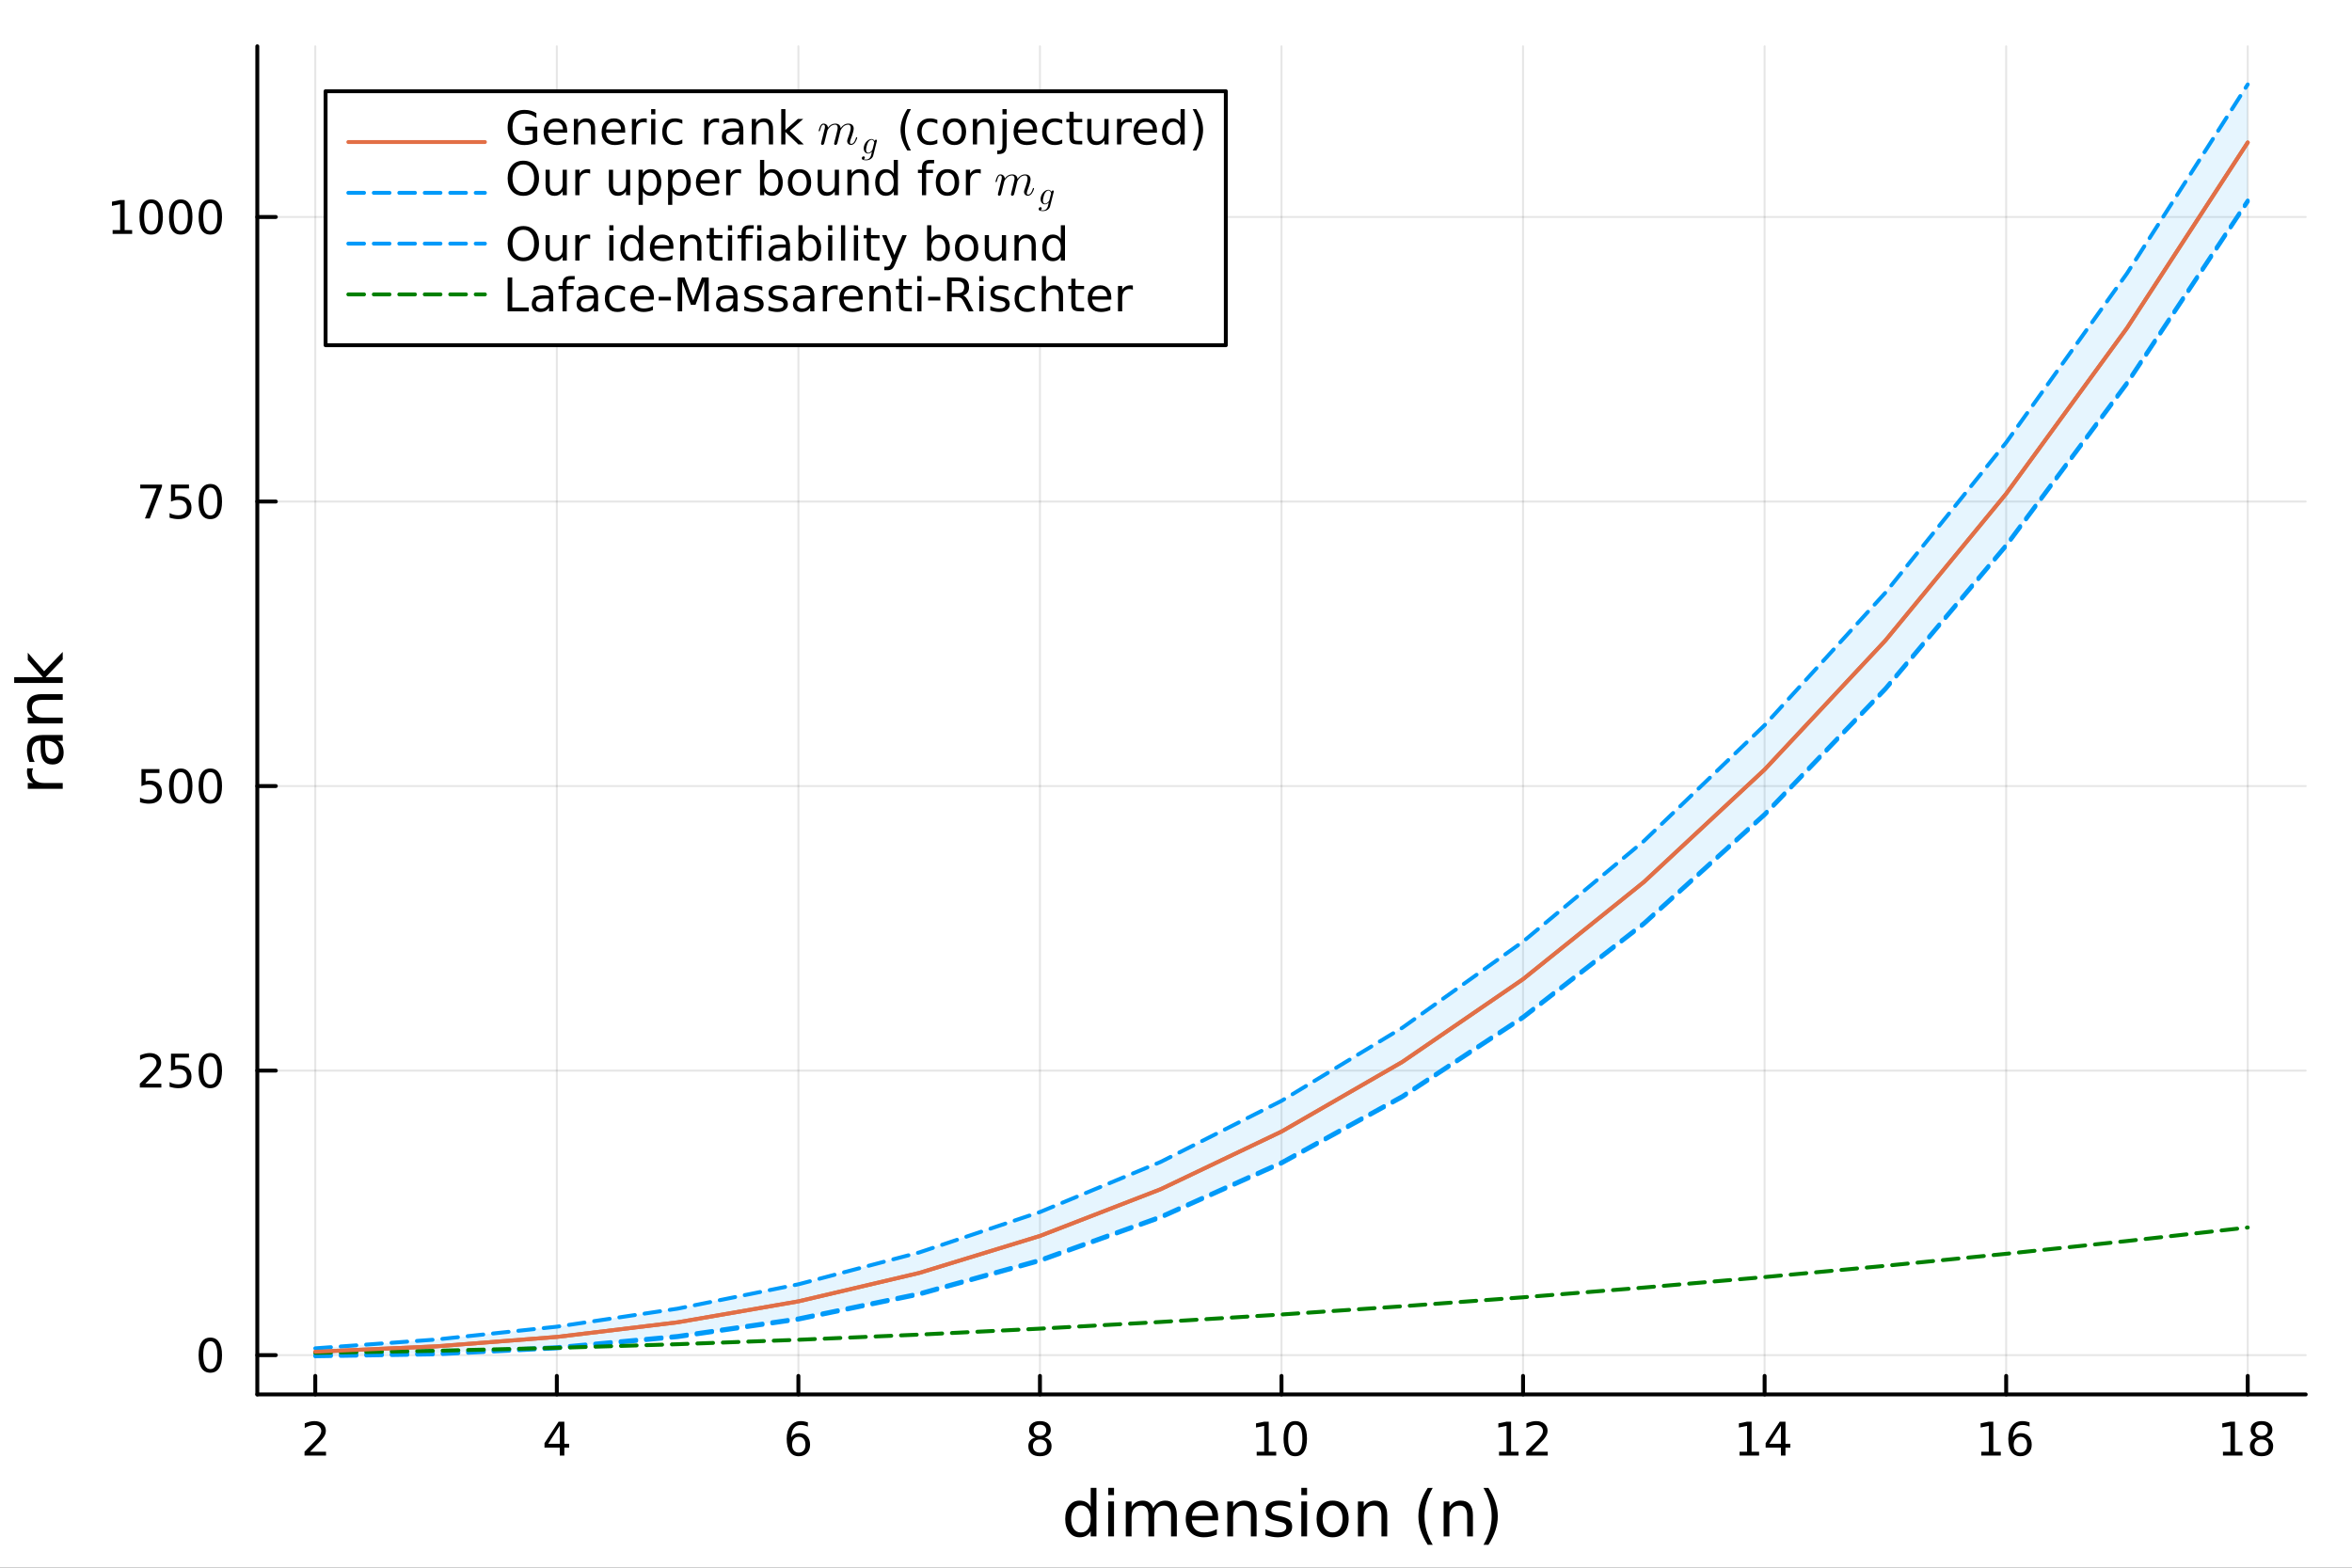<?xml version="1.0" encoding="utf-8"?>
<svg xmlns="http://www.w3.org/2000/svg" xmlns:xlink="http://www.w3.org/1999/xlink" width="600" height="400" viewBox="0 0 2400 1600">
<rect x="0" y="0" width="2400" height="1600" fill="#333333" stroke="none"/>
<defs>
  <clipPath id="clip380">
    <rect x="0" y="0" width="2400" height="1600"/>
  </clipPath>
</defs>
<path clip-path="url(#clip380)" d="M0 1600 L2400 1600 L2400 0 L0 0  Z" fill="#ffffff" fill-rule="evenodd" fill-opacity="1"/>
<defs>
  <clipPath id="clip381">
    <rect x="480" y="0" width="1681" height="1600"/>
  </clipPath>
</defs>
<path clip-path="url(#clip380)" d="M262.551 1423.18 L2352.76 1423.18 L2352.76 47.244 L262.551 47.244  Z" fill="#ffffff" fill-rule="evenodd" fill-opacity="1"/>
<defs>
  <clipPath id="clip382">
    <rect x="262" y="47" width="2091" height="1377"/>
  </clipPath>
</defs>
<polyline clip-path="url(#clip382)" style="stroke:#000000; stroke-linecap:round; stroke-linejoin:round; stroke-width:2; stroke-opacity:0.1; fill:none" points="321.708,1423.18 321.708,47.244 "/>
<polyline clip-path="url(#clip382)" style="stroke:#000000; stroke-linecap:round; stroke-linejoin:round; stroke-width:2; stroke-opacity:0.1; fill:none" points="568.194,1423.18 568.194,47.244 "/>
<polyline clip-path="url(#clip382)" style="stroke:#000000; stroke-linecap:round; stroke-linejoin:round; stroke-width:2; stroke-opacity:0.1; fill:none" points="814.681,1423.18 814.681,47.244 "/>
<polyline clip-path="url(#clip382)" style="stroke:#000000; stroke-linecap:round; stroke-linejoin:round; stroke-width:2; stroke-opacity:0.1; fill:none" points="1061.17,1423.18 1061.17,47.244 "/>
<polyline clip-path="url(#clip382)" style="stroke:#000000; stroke-linecap:round; stroke-linejoin:round; stroke-width:2; stroke-opacity:0.1; fill:none" points="1307.65,1423.18 1307.65,47.244 "/>
<polyline clip-path="url(#clip382)" style="stroke:#000000; stroke-linecap:round; stroke-linejoin:round; stroke-width:2; stroke-opacity:0.1; fill:none" points="1554.14,1423.18 1554.14,47.244 "/>
<polyline clip-path="url(#clip382)" style="stroke:#000000; stroke-linecap:round; stroke-linejoin:round; stroke-width:2; stroke-opacity:0.1; fill:none" points="1800.63,1423.18 1800.63,47.244 "/>
<polyline clip-path="url(#clip382)" style="stroke:#000000; stroke-linecap:round; stroke-linejoin:round; stroke-width:2; stroke-opacity:0.1; fill:none" points="2047.11,1423.18 2047.11,47.244 "/>
<polyline clip-path="url(#clip382)" style="stroke:#000000; stroke-linecap:round; stroke-linejoin:round; stroke-width:2; stroke-opacity:0.1; fill:none" points="2293.6,1423.18 2293.6,47.244 "/>
<polyline clip-path="url(#clip380)" style="stroke:#000000; stroke-linecap:round; stroke-linejoin:round; stroke-width:4; stroke-opacity:1; fill:none" points="262.551,1423.18 2352.76,1423.18 "/>
<polyline clip-path="url(#clip380)" style="stroke:#000000; stroke-linecap:round; stroke-linejoin:round; stroke-width:4; stroke-opacity:1; fill:none" points="321.708,1423.18 321.708,1404.28 "/>
<polyline clip-path="url(#clip380)" style="stroke:#000000; stroke-linecap:round; stroke-linejoin:round; stroke-width:4; stroke-opacity:1; fill:none" points="568.194,1423.18 568.194,1404.28 "/>
<polyline clip-path="url(#clip380)" style="stroke:#000000; stroke-linecap:round; stroke-linejoin:round; stroke-width:4; stroke-opacity:1; fill:none" points="814.681,1423.18 814.681,1404.28 "/>
<polyline clip-path="url(#clip380)" style="stroke:#000000; stroke-linecap:round; stroke-linejoin:round; stroke-width:4; stroke-opacity:1; fill:none" points="1061.17,1423.18 1061.17,1404.28 "/>
<polyline clip-path="url(#clip380)" style="stroke:#000000; stroke-linecap:round; stroke-linejoin:round; stroke-width:4; stroke-opacity:1; fill:none" points="1307.65,1423.18 1307.65,1404.28 "/>
<polyline clip-path="url(#clip380)" style="stroke:#000000; stroke-linecap:round; stroke-linejoin:round; stroke-width:4; stroke-opacity:1; fill:none" points="1554.14,1423.18 1554.14,1404.28 "/>
<polyline clip-path="url(#clip380)" style="stroke:#000000; stroke-linecap:round; stroke-linejoin:round; stroke-width:4; stroke-opacity:1; fill:none" points="1800.63,1423.18 1800.63,1404.28 "/>
<polyline clip-path="url(#clip380)" style="stroke:#000000; stroke-linecap:round; stroke-linejoin:round; stroke-width:4; stroke-opacity:1; fill:none" points="2047.11,1423.18 2047.11,1404.28 "/>
<polyline clip-path="url(#clip380)" style="stroke:#000000; stroke-linecap:round; stroke-linejoin:round; stroke-width:4; stroke-opacity:1; fill:none" points="2293.6,1423.18 2293.6,1404.28 "/>
<path clip-path="url(#clip380)" d="M316.361 1481.64 L332.68 1481.64 L332.68 1485.58 L310.736 1485.58 L310.736 1481.64 Q313.398 1478.89 317.981 1474.26 Q322.588 1469.61 323.768 1468.27 Q326.013 1465.74 326.893 1464.01 Q327.796 1462.25 327.796 1460.56 Q327.796 1457.8 325.851 1456.07 Q323.93 1454.33 320.828 1454.33 Q318.629 1454.33 316.176 1455.09 Q313.745 1455.86 310.967 1457.41 L310.967 1452.69 Q313.791 1451.55 316.245 1450.97 Q318.699 1450.39 320.736 1450.39 Q326.106 1450.39 329.301 1453.08 Q332.495 1455.77 332.495 1460.26 Q332.495 1462.39 331.685 1464.31 Q330.898 1466.2 328.791 1468.8 Q328.213 1469.47 325.111 1472.69 Q322.009 1475.88 316.361 1481.64 Z" fill="#000000" fill-rule="nonzero" fill-opacity="1" /><path clip-path="url(#clip380)" d="M571.204 1455.09 L559.398 1473.54 L571.204 1473.54 L571.204 1455.09 M569.977 1451.02 L575.856 1451.02 L575.856 1473.54 L580.787 1473.54 L580.787 1477.43 L575.856 1477.43 L575.856 1485.58 L571.204 1485.58 L571.204 1477.43 L555.602 1477.43 L555.602 1472.92 L569.977 1451.02 Z" fill="#000000" fill-rule="nonzero" fill-opacity="1" /><path clip-path="url(#clip380)" d="M815.086 1466.44 Q811.938 1466.44 810.086 1468.59 Q808.257 1470.74 808.257 1474.49 Q808.257 1478.22 810.086 1480.39 Q811.938 1482.55 815.086 1482.55 Q818.234 1482.55 820.063 1480.39 Q821.915 1478.22 821.915 1474.49 Q821.915 1470.74 820.063 1468.59 Q818.234 1466.44 815.086 1466.44 M824.368 1451.78 L824.368 1456.04 Q822.609 1455.21 820.803 1454.77 Q819.021 1454.33 817.262 1454.33 Q812.632 1454.33 810.178 1457.45 Q807.748 1460.58 807.401 1466.9 Q808.766 1464.89 810.827 1463.82 Q812.887 1462.73 815.364 1462.73 Q820.572 1462.73 823.581 1465.9 Q826.614 1469.05 826.614 1474.49 Q826.614 1479.82 823.465 1483.03 Q820.317 1486.25 815.086 1486.25 Q809.091 1486.25 805.919 1481.67 Q802.748 1477.06 802.748 1468.33 Q802.748 1460.14 806.637 1455.28 Q810.526 1450.39 817.077 1450.39 Q818.836 1450.39 820.618 1450.74 Q822.424 1451.09 824.368 1451.78 Z" fill="#000000" fill-rule="nonzero" fill-opacity="1" /><path clip-path="url(#clip380)" d="M1061.17 1469.17 Q1057.83 1469.17 1055.91 1470.95 Q1054.01 1472.73 1054.01 1475.86 Q1054.01 1478.98 1055.91 1480.77 Q1057.83 1482.55 1061.17 1482.55 Q1064.5 1482.55 1066.42 1480.77 Q1068.34 1478.96 1068.34 1475.86 Q1068.34 1472.73 1066.42 1470.95 Q1064.52 1469.17 1061.17 1469.17 M1056.49 1467.18 Q1053.48 1466.44 1051.79 1464.38 Q1050.13 1462.32 1050.13 1459.35 Q1050.13 1455.21 1053.07 1452.8 Q1056.03 1450.39 1061.17 1450.39 Q1066.33 1450.39 1069.27 1452.8 Q1072.21 1455.21 1072.21 1459.35 Q1072.21 1462.32 1070.52 1464.38 Q1068.85 1466.44 1065.87 1467.18 Q1069.25 1467.96 1071.12 1470.26 Q1073.02 1472.55 1073.02 1475.86 Q1073.02 1480.88 1069.94 1483.57 Q1066.88 1486.25 1061.17 1486.25 Q1055.45 1486.25 1052.37 1483.57 Q1049.32 1480.88 1049.32 1475.86 Q1049.32 1472.55 1051.21 1470.26 Q1053.11 1467.96 1056.49 1467.18 M1054.78 1459.79 Q1054.78 1462.48 1056.44 1463.98 Q1058.13 1465.49 1061.17 1465.49 Q1064.18 1465.49 1065.87 1463.98 Q1067.58 1462.48 1067.58 1459.79 Q1067.58 1457.11 1065.87 1455.6 Q1064.18 1454.1 1061.17 1454.1 Q1058.13 1454.1 1056.44 1455.6 Q1054.78 1457.11 1054.78 1459.79 Z" fill="#000000" fill-rule="nonzero" fill-opacity="1" /><path clip-path="url(#clip380)" d="M1282.34 1481.64 L1289.98 1481.64 L1289.98 1455.28 L1281.67 1456.95 L1281.67 1452.69 L1289.93 1451.02 L1294.61 1451.02 L1294.61 1481.64 L1302.25 1481.64 L1302.25 1485.58 L1282.34 1485.58 L1282.34 1481.64 Z" fill="#000000" fill-rule="nonzero" fill-opacity="1" /><path clip-path="url(#clip380)" d="M1321.69 1454.1 Q1318.08 1454.1 1316.25 1457.66 Q1314.45 1461.2 1314.45 1468.33 Q1314.45 1475.44 1316.25 1479.01 Q1318.08 1482.55 1321.69 1482.55 Q1325.33 1482.55 1327.13 1479.01 Q1328.96 1475.44 1328.96 1468.33 Q1328.96 1461.2 1327.13 1457.66 Q1325.33 1454.1 1321.69 1454.1 M1321.69 1450.39 Q1327.5 1450.39 1330.56 1455 Q1333.64 1459.58 1333.64 1468.33 Q1333.64 1477.06 1330.56 1481.67 Q1327.5 1486.25 1321.69 1486.25 Q1315.88 1486.25 1312.8 1481.67 Q1309.75 1477.06 1309.75 1468.33 Q1309.75 1459.58 1312.8 1455 Q1315.88 1450.39 1321.69 1450.39 Z" fill="#000000" fill-rule="nonzero" fill-opacity="1" /><path clip-path="url(#clip380)" d="M1529.63 1481.64 L1537.27 1481.64 L1537.27 1455.28 L1528.95 1456.95 L1528.95 1452.69 L1537.22 1451.02 L1541.89 1451.02 L1541.89 1481.64 L1549.53 1481.64 L1549.53 1485.58 L1529.63 1485.58 L1529.63 1481.64 Z" fill="#000000" fill-rule="nonzero" fill-opacity="1" /><path clip-path="url(#clip380)" d="M1563.01 1481.64 L1579.33 1481.64 L1579.33 1485.58 L1557.38 1485.58 L1557.38 1481.64 Q1560.04 1478.89 1564.63 1474.26 Q1569.23 1469.61 1570.41 1468.27 Q1572.66 1465.74 1573.54 1464.01 Q1574.44 1462.25 1574.44 1460.56 Q1574.44 1457.8 1572.5 1456.07 Q1570.58 1454.33 1567.47 1454.33 Q1565.27 1454.33 1562.82 1455.09 Q1560.39 1455.86 1557.61 1457.41 L1557.61 1452.69 Q1560.44 1451.55 1562.89 1450.97 Q1565.34 1450.39 1567.38 1450.39 Q1572.75 1450.39 1575.95 1453.08 Q1579.14 1455.77 1579.14 1460.26 Q1579.14 1462.39 1578.33 1464.31 Q1577.54 1466.2 1575.44 1468.8 Q1574.86 1469.47 1571.76 1472.69 Q1568.65 1475.88 1563.01 1481.64 Z" fill="#000000" fill-rule="nonzero" fill-opacity="1" /><path clip-path="url(#clip380)" d="M1775.07 1481.64 L1782.71 1481.64 L1782.71 1455.28 L1774.4 1456.95 L1774.4 1452.69 L1782.66 1451.02 L1787.34 1451.02 L1787.34 1481.64 L1794.98 1481.64 L1794.98 1485.58 L1775.07 1485.58 L1775.07 1481.64 Z" fill="#000000" fill-rule="nonzero" fill-opacity="1" /><path clip-path="url(#clip380)" d="M1817.27 1455.09 L1805.46 1473.54 L1817.27 1473.54 L1817.27 1455.09 M1816.04 1451.02 L1821.92 1451.02 L1821.92 1473.54 L1826.85 1473.54 L1826.85 1477.43 L1821.92 1477.43 L1821.92 1485.58 L1817.27 1485.58 L1817.27 1477.43 L1801.67 1477.43 L1801.67 1472.92 L1816.04 1451.02 Z" fill="#000000" fill-rule="nonzero" fill-opacity="1" /><path clip-path="url(#clip380)" d="M2021.72 1481.64 L2029.36 1481.64 L2029.36 1455.28 L2021.05 1456.95 L2021.05 1452.69 L2029.31 1451.02 L2033.99 1451.02 L2033.99 1481.64 L2041.63 1481.64 L2041.63 1485.58 L2021.72 1485.58 L2021.72 1481.64 Z" fill="#000000" fill-rule="nonzero" fill-opacity="1" /><path clip-path="url(#clip380)" d="M2061.65 1466.44 Q2058.5 1466.44 2056.65 1468.59 Q2054.82 1470.74 2054.82 1474.49 Q2054.82 1478.22 2056.65 1480.39 Q2058.5 1482.55 2061.65 1482.55 Q2064.8 1482.55 2066.63 1480.39 Q2068.48 1478.22 2068.48 1474.49 Q2068.48 1470.74 2066.63 1468.59 Q2064.8 1466.44 2061.65 1466.44 M2070.93 1451.78 L2070.93 1456.04 Q2069.17 1455.21 2067.37 1454.77 Q2065.58 1454.33 2063.83 1454.33 Q2059.2 1454.33 2056.74 1457.45 Q2054.31 1460.58 2053.96 1466.9 Q2055.33 1464.89 2057.39 1463.82 Q2059.45 1462.73 2061.93 1462.73 Q2067.14 1462.73 2070.15 1465.9 Q2073.18 1469.05 2073.18 1474.49 Q2073.18 1479.82 2070.03 1483.03 Q2066.88 1486.25 2061.65 1486.25 Q2055.65 1486.25 2052.48 1481.67 Q2049.31 1477.06 2049.31 1468.33 Q2049.31 1460.14 2053.2 1455.28 Q2057.09 1450.39 2063.64 1450.39 Q2065.4 1450.39 2067.18 1450.74 Q2068.99 1451.09 2070.93 1451.78 Z" fill="#000000" fill-rule="nonzero" fill-opacity="1" /><path clip-path="url(#clip380)" d="M2268.33 1481.64 L2275.97 1481.64 L2275.97 1455.28 L2267.66 1456.95 L2267.66 1452.69 L2275.93 1451.02 L2280.6 1451.02 L2280.6 1481.64 L2288.24 1481.64 L2288.24 1485.58 L2268.33 1485.58 L2268.33 1481.64 Z" fill="#000000" fill-rule="nonzero" fill-opacity="1" /><path clip-path="url(#clip380)" d="M2307.68 1469.17 Q2304.35 1469.17 2302.43 1470.95 Q2300.53 1472.73 2300.53 1475.86 Q2300.53 1478.98 2302.43 1480.77 Q2304.35 1482.55 2307.68 1482.55 Q2311.02 1482.55 2312.94 1480.77 Q2314.86 1478.96 2314.86 1475.86 Q2314.86 1472.73 2312.94 1470.95 Q2311.04 1469.17 2307.68 1469.17 M2303.01 1467.18 Q2300 1466.44 2298.31 1464.38 Q2296.64 1462.32 2296.64 1459.35 Q2296.64 1455.21 2299.58 1452.8 Q2302.55 1450.39 2307.68 1450.39 Q2312.85 1450.39 2315.79 1452.8 Q2318.73 1455.21 2318.73 1459.35 Q2318.73 1462.32 2317.04 1464.38 Q2315.37 1466.44 2312.38 1467.18 Q2315.76 1467.96 2317.64 1470.26 Q2319.54 1472.55 2319.54 1475.86 Q2319.54 1480.88 2316.46 1483.57 Q2313.4 1486.25 2307.68 1486.25 Q2301.97 1486.25 2298.89 1483.57 Q2295.83 1480.88 2295.83 1475.86 Q2295.83 1472.55 2297.73 1470.26 Q2299.63 1467.96 2303.01 1467.18 M2301.3 1459.79 Q2301.3 1462.48 2302.96 1463.98 Q2304.65 1465.49 2307.68 1465.49 Q2310.69 1465.49 2312.38 1463.98 Q2314.1 1462.48 2314.1 1459.79 Q2314.1 1457.11 2312.38 1455.6 Q2310.69 1454.1 2307.68 1454.1 Q2304.65 1454.1 2302.96 1455.6 Q2301.3 1457.11 2301.3 1459.79 Z" fill="#000000" fill-rule="nonzero" fill-opacity="1" /><path clip-path="url(#clip380)" d="M1112.97 1537.81 L1112.97 1518.52 L1118.83 1518.52 L1118.83 1568.04 L1112.97 1568.04 L1112.97 1562.7 Q1111.13 1565.88 1108.3 1567.44 Q1105.49 1568.97 1101.55 1568.97 Q1095.09 1568.97 1091.01 1563.81 Q1086.97 1558.65 1086.97 1550.25 Q1086.97 1541.85 1091.01 1536.69 Q1095.09 1531.54 1101.55 1531.54 Q1105.49 1531.54 1108.3 1533.1 Q1111.13 1534.62 1112.97 1537.81 M1093.02 1550.25 Q1093.02 1556.71 1095.66 1560.4 Q1098.33 1564.07 1102.98 1564.07 Q1107.63 1564.07 1110.3 1560.4 Q1112.97 1556.71 1112.97 1550.25 Q1112.97 1543.79 1110.3 1540.13 Q1107.63 1536.44 1102.98 1536.44 Q1098.33 1536.44 1095.66 1540.13 Q1093.02 1543.79 1093.02 1550.25 Z" fill="#000000" fill-rule="nonzero" fill-opacity="1" /><path clip-path="url(#clip380)" d="M1130.89 1532.4 L1136.75 1532.4 L1136.75 1568.04 L1130.89 1568.04 L1130.89 1532.4 M1130.89 1518.52 L1136.75 1518.52 L1136.75 1525.93 L1130.89 1525.93 L1130.89 1518.52 Z" fill="#000000" fill-rule="nonzero" fill-opacity="1" /><path clip-path="url(#clip380)" d="M1176.76 1539.24 Q1178.95 1535.29 1182.01 1533.41 Q1185.07 1531.54 1189.2 1531.54 Q1194.77 1531.54 1197.8 1535.45 Q1200.82 1539.33 1200.82 1546.53 L1200.82 1568.04 L1194.93 1568.04 L1194.93 1546.72 Q1194.93 1541.59 1193.12 1539.11 Q1191.3 1536.63 1187.58 1536.63 Q1183.03 1536.63 1180.39 1539.65 Q1177.75 1542.68 1177.75 1547.9 L1177.75 1568.04 L1171.86 1568.04 L1171.86 1546.72 Q1171.86 1541.56 1170.04 1539.11 Q1168.23 1536.63 1164.44 1536.63 Q1159.95 1536.63 1157.31 1539.68 Q1154.67 1542.71 1154.67 1547.9 L1154.67 1568.04 L1148.78 1568.04 L1148.78 1532.4 L1154.67 1532.4 L1154.67 1537.93 Q1156.67 1534.66 1159.48 1533.1 Q1162.28 1531.54 1166.13 1531.54 Q1170.01 1531.54 1172.72 1533.51 Q1175.45 1535.48 1176.76 1539.24 Z" fill="#000000" fill-rule="nonzero" fill-opacity="1" /><path clip-path="url(#clip380)" d="M1242.99 1548.76 L1242.99 1551.62 L1216.07 1551.62 Q1216.45 1557.67 1219.7 1560.85 Q1222.97 1564 1228.8 1564 Q1232.17 1564 1235.32 1563.17 Q1238.51 1562.35 1241.63 1560.69 L1241.63 1566.23 Q1238.47 1567.57 1235.16 1568.27 Q1231.85 1568.97 1228.45 1568.97 Q1219.92 1568.97 1214.92 1564 Q1209.96 1559.04 1209.96 1550.57 Q1209.96 1541.82 1214.67 1536.69 Q1219.41 1531.54 1227.43 1531.54 Q1234.62 1531.54 1238.79 1536.18 Q1242.99 1540.8 1242.99 1548.76 M1237.14 1547.04 Q1237.07 1542.23 1234.43 1539.37 Q1231.82 1536.5 1227.49 1536.5 Q1222.59 1536.5 1219.63 1539.27 Q1216.7 1542.04 1216.26 1547.07 L1237.14 1547.04 Z" fill="#000000" fill-rule="nonzero" fill-opacity="1" /><path clip-path="url(#clip380)" d="M1282.24 1546.53 L1282.24 1568.04 L1276.38 1568.04 L1276.38 1546.72 Q1276.38 1541.66 1274.41 1539.14 Q1272.44 1536.63 1268.49 1536.63 Q1263.75 1536.63 1261.01 1539.65 Q1258.27 1542.68 1258.27 1547.9 L1258.27 1568.04 L1252.38 1568.04 L1252.38 1532.4 L1258.27 1532.4 L1258.27 1537.93 Q1260.37 1534.72 1263.21 1533.13 Q1266.07 1531.54 1269.79 1531.54 Q1275.94 1531.54 1279.09 1535.36 Q1282.24 1539.14 1282.24 1546.53 Z" fill="#000000" fill-rule="nonzero" fill-opacity="1" /><path clip-path="url(#clip380)" d="M1316.65 1533.45 L1316.65 1538.98 Q1314.16 1537.71 1311.49 1537.07 Q1308.82 1536.44 1305.95 1536.44 Q1301.59 1536.44 1299.39 1537.77 Q1297.23 1539.11 1297.23 1541.79 Q1297.23 1543.82 1298.79 1545 Q1300.35 1546.15 1305.06 1547.2 L1307.06 1547.64 Q1313.3 1548.98 1315.91 1551.43 Q1318.55 1553.85 1318.55 1558.21 Q1318.55 1563.17 1314.61 1566.07 Q1310.69 1568.97 1303.82 1568.97 Q1300.95 1568.97 1297.83 1568.39 Q1294.75 1567.85 1291.31 1566.74 L1291.31 1560.69 Q1294.56 1562.38 1297.71 1563.24 Q1300.86 1564.07 1303.95 1564.07 Q1308.08 1564.07 1310.31 1562.66 Q1312.54 1561.23 1312.54 1558.65 Q1312.54 1556.27 1310.92 1554.99 Q1309.32 1553.72 1303.88 1552.54 L1301.84 1552.07 Q1296.4 1550.92 1293.98 1548.56 Q1291.56 1546.18 1291.56 1542.04 Q1291.56 1537.01 1295.13 1534.27 Q1298.69 1531.54 1305.25 1531.54 Q1308.5 1531.54 1311.36 1532.01 Q1314.23 1532.49 1316.65 1533.45 Z" fill="#000000" fill-rule="nonzero" fill-opacity="1" /><path clip-path="url(#clip380)" d="M1327.88 1532.4 L1333.74 1532.4 L1333.74 1568.04 L1327.88 1568.04 L1327.88 1532.4 M1327.88 1518.52 L1333.74 1518.52 L1333.74 1525.93 L1327.88 1525.93 L1327.88 1518.52 Z" fill="#000000" fill-rule="nonzero" fill-opacity="1" /><path clip-path="url(#clip380)" d="M1359.8 1536.5 Q1355.09 1536.5 1352.36 1540.19 Q1349.62 1543.85 1349.62 1550.25 Q1349.62 1556.65 1352.32 1560.34 Q1355.06 1564 1359.8 1564 Q1364.48 1564 1367.22 1560.31 Q1369.96 1556.62 1369.96 1550.25 Q1369.96 1543.92 1367.22 1540.23 Q1364.48 1536.5 1359.8 1536.5 M1359.8 1531.54 Q1367.44 1531.54 1371.8 1536.5 Q1376.16 1541.47 1376.16 1550.25 Q1376.16 1559 1371.8 1564 Q1367.44 1568.97 1359.8 1568.97 Q1352.13 1568.97 1347.77 1564 Q1343.44 1559 1343.44 1550.25 Q1343.44 1541.47 1347.77 1536.5 Q1352.13 1531.54 1359.8 1531.54 Z" fill="#000000" fill-rule="nonzero" fill-opacity="1" /><path clip-path="url(#clip380)" d="M1415.5 1546.53 L1415.5 1568.04 L1409.65 1568.04 L1409.65 1546.72 Q1409.65 1541.66 1407.67 1539.14 Q1405.7 1536.63 1401.75 1536.63 Q1397.01 1536.63 1394.27 1539.65 Q1391.54 1542.68 1391.54 1547.9 L1391.54 1568.04 L1385.65 1568.04 L1385.65 1532.4 L1391.54 1532.4 L1391.54 1537.93 Q1393.64 1534.72 1396.47 1533.13 Q1399.34 1531.54 1403.06 1531.54 Q1409.2 1531.54 1412.35 1535.36 Q1415.5 1539.14 1415.5 1546.53 Z" fill="#000000" fill-rule="nonzero" fill-opacity="1" /><path clip-path="url(#clip380)" d="M1461.97 1518.58 Q1457.71 1525.9 1455.64 1533.06 Q1453.57 1540.23 1453.57 1547.58 Q1453.57 1554.93 1455.64 1562.16 Q1457.74 1569.35 1461.97 1576.64 L1456.88 1576.64 Q1452.11 1569.16 1449.72 1561.93 Q1447.36 1554.71 1447.36 1547.58 Q1447.36 1540.48 1449.72 1533.29 Q1452.08 1526.09 1456.88 1518.58 L1461.97 1518.58 Z" fill="#000000" fill-rule="nonzero" fill-opacity="1" /><path clip-path="url(#clip380)" d="M1502.97 1546.53 L1502.97 1568.04 L1497.11 1568.04 L1497.11 1546.72 Q1497.11 1541.66 1495.14 1539.14 Q1493.17 1536.63 1489.22 1536.63 Q1484.48 1536.63 1481.74 1539.65 Q1479 1542.68 1479 1547.9 L1479 1568.04 L1473.11 1568.04 L1473.11 1532.4 L1479 1532.4 L1479 1537.93 Q1481.1 1534.72 1483.94 1533.13 Q1486.8 1531.54 1490.52 1531.54 Q1496.67 1531.54 1499.82 1535.36 Q1502.97 1539.14 1502.97 1546.53 Z" fill="#000000" fill-rule="nonzero" fill-opacity="1" /><path clip-path="url(#clip380)" d="M1513.73 1518.58 L1518.82 1518.58 Q1523.59 1526.09 1525.95 1533.29 Q1528.34 1540.48 1528.34 1547.58 Q1528.34 1554.71 1525.95 1561.93 Q1523.59 1569.16 1518.82 1576.64 L1513.73 1576.64 Q1517.96 1569.35 1520.03 1562.16 Q1522.13 1554.93 1522.13 1547.58 Q1522.13 1540.23 1520.03 1533.06 Q1517.96 1525.9 1513.73 1518.58 Z" fill="#000000" fill-rule="nonzero" fill-opacity="1" /><polyline clip-path="url(#clip382)" style="stroke:#000000; stroke-linecap:round; stroke-linejoin:round; stroke-width:2; stroke-opacity:0.1; fill:none" points="262.551,1383.08 2352.76,1383.08 "/>
<polyline clip-path="url(#clip382)" style="stroke:#000000; stroke-linecap:round; stroke-linejoin:round; stroke-width:2; stroke-opacity:0.1; fill:none" points="262.551,1092.67 2352.76,1092.67 "/>
<polyline clip-path="url(#clip382)" style="stroke:#000000; stroke-linecap:round; stroke-linejoin:round; stroke-width:2; stroke-opacity:0.1; fill:none" points="262.551,802.273 2352.76,802.273 "/>
<polyline clip-path="url(#clip382)" style="stroke:#000000; stroke-linecap:round; stroke-linejoin:round; stroke-width:2; stroke-opacity:0.1; fill:none" points="262.551,511.87 2352.76,511.87 "/>
<polyline clip-path="url(#clip382)" style="stroke:#000000; stroke-linecap:round; stroke-linejoin:round; stroke-width:2; stroke-opacity:0.1; fill:none" points="262.551,221.468 2352.76,221.468 "/>
<polyline clip-path="url(#clip380)" style="stroke:#000000; stroke-linecap:round; stroke-linejoin:round; stroke-width:4; stroke-opacity:1; fill:none" points="262.551,1423.18 262.551,47.244 "/>
<polyline clip-path="url(#clip380)" style="stroke:#000000; stroke-linecap:round; stroke-linejoin:round; stroke-width:4; stroke-opacity:1; fill:none" points="262.551,1383.08 281.449,1383.08 "/>
<polyline clip-path="url(#clip380)" style="stroke:#000000; stroke-linecap:round; stroke-linejoin:round; stroke-width:4; stroke-opacity:1; fill:none" points="262.551,1092.67 281.449,1092.67 "/>
<polyline clip-path="url(#clip380)" style="stroke:#000000; stroke-linecap:round; stroke-linejoin:round; stroke-width:4; stroke-opacity:1; fill:none" points="262.551,802.273 281.449,802.273 "/>
<polyline clip-path="url(#clip380)" style="stroke:#000000; stroke-linecap:round; stroke-linejoin:round; stroke-width:4; stroke-opacity:1; fill:none" points="262.551,511.87 281.449,511.87 "/>
<polyline clip-path="url(#clip380)" style="stroke:#000000; stroke-linecap:round; stroke-linejoin:round; stroke-width:4; stroke-opacity:1; fill:none" points="262.551,221.468 281.449,221.468 "/>
<path clip-path="url(#clip380)" d="M214.607 1368.88 Q210.996 1368.88 209.167 1372.44 Q207.362 1375.98 207.362 1383.11 Q207.362 1390.22 209.167 1393.78 Q210.996 1397.32 214.607 1397.32 Q218.241 1397.32 220.047 1393.78 Q221.875 1390.22 221.875 1383.11 Q221.875 1375.98 220.047 1372.44 Q218.241 1368.88 214.607 1368.88 M214.607 1365.17 Q220.417 1365.17 223.473 1369.78 Q226.551 1374.36 226.551 1383.11 Q226.551 1391.84 223.473 1396.44 Q220.417 1401.03 214.607 1401.03 Q208.797 1401.03 205.718 1396.44 Q202.662 1391.84 202.662 1383.11 Q202.662 1374.36 205.718 1369.78 Q208.797 1365.17 214.607 1365.17 Z" fill="#000000" fill-rule="nonzero" fill-opacity="1" /><path clip-path="url(#clip380)" d="M148.311 1106.02 L164.63 1106.02 L164.63 1109.95 L142.686 1109.95 L142.686 1106.02 Q145.348 1103.26 149.931 1098.64 Q154.538 1093.98 155.718 1092.64 Q157.964 1090.12 158.843 1088.38 Q159.746 1086.62 159.746 1084.93 Q159.746 1082.18 157.802 1080.44 Q155.88 1078.7 152.778 1078.7 Q150.579 1078.7 148.126 1079.47 Q145.695 1080.23 142.917 1081.78 L142.917 1077.06 Q145.741 1075.93 148.195 1075.35 Q150.649 1074.77 152.686 1074.77 Q158.056 1074.77 161.251 1077.45 Q164.445 1080.14 164.445 1084.63 Q164.445 1086.76 163.635 1088.68 Q162.848 1090.58 160.741 1093.17 Q160.163 1093.84 157.061 1097.06 Q153.959 1100.26 148.311 1106.02 Z" fill="#000000" fill-rule="nonzero" fill-opacity="1" /><path clip-path="url(#clip380)" d="M174.491 1075.39 L192.848 1075.39 L192.848 1079.33 L178.774 1079.33 L178.774 1087.8 Q179.792 1087.45 180.811 1087.29 Q181.829 1087.11 182.848 1087.11 Q188.635 1087.11 192.014 1090.28 Q195.394 1093.45 195.394 1098.87 Q195.394 1104.45 191.922 1107.55 Q188.45 1110.63 182.13 1110.63 Q179.954 1110.63 177.686 1110.26 Q175.44 1109.89 173.033 1109.14 L173.033 1104.45 Q175.116 1105.58 177.339 1106.14 Q179.561 1106.69 182.038 1106.69 Q186.042 1106.69 188.38 1104.58 Q190.718 1102.48 190.718 1098.87 Q190.718 1095.26 188.38 1093.15 Q186.042 1091.04 182.038 1091.04 Q180.163 1091.04 178.288 1091.46 Q176.436 1091.88 174.491 1092.76 L174.491 1075.39 Z" fill="#000000" fill-rule="nonzero" fill-opacity="1" /><path clip-path="url(#clip380)" d="M214.607 1078.47 Q210.996 1078.47 209.167 1082.04 Q207.362 1085.58 207.362 1092.71 Q207.362 1099.82 209.167 1103.38 Q210.996 1106.92 214.607 1106.92 Q218.241 1106.92 220.047 1103.38 Q221.875 1099.82 221.875 1092.71 Q221.875 1085.58 220.047 1082.04 Q218.241 1078.47 214.607 1078.47 M214.607 1074.77 Q220.417 1074.77 223.473 1079.38 Q226.551 1083.96 226.551 1092.71 Q226.551 1101.44 223.473 1106.04 Q220.417 1110.63 214.607 1110.63 Q208.797 1110.63 205.718 1106.04 Q202.662 1101.44 202.662 1092.71 Q202.662 1083.96 205.718 1079.38 Q208.797 1074.77 214.607 1074.77 Z" fill="#000000" fill-rule="nonzero" fill-opacity="1" /><path clip-path="url(#clip380)" d="M144.329 784.993 L162.686 784.993 L162.686 788.928 L148.612 788.928 L148.612 797.4 Q149.63 797.053 150.649 796.891 Q151.667 796.705 152.686 796.705 Q158.473 796.705 161.852 799.877 Q165.232 803.048 165.232 808.465 Q165.232 814.043 161.76 817.145 Q158.288 820.224 151.968 820.224 Q149.792 820.224 147.524 819.853 Q145.279 819.483 142.871 818.742 L142.871 814.043 Q144.954 815.178 147.177 815.733 Q149.399 816.289 151.876 816.289 Q155.88 816.289 158.218 814.182 Q160.556 812.076 160.556 808.465 Q160.556 804.854 158.218 802.747 Q155.88 800.641 151.876 800.641 Q150.001 800.641 148.126 801.057 Q146.274 801.474 144.329 802.354 L144.329 784.993 Z" fill="#000000" fill-rule="nonzero" fill-opacity="1" /><path clip-path="url(#clip380)" d="M184.445 788.071 Q180.834 788.071 179.005 791.636 Q177.2 795.178 177.2 802.307 Q177.2 809.414 179.005 812.978 Q180.834 816.52 184.445 816.52 Q188.079 816.52 189.885 812.978 Q191.713 809.414 191.713 802.307 Q191.713 795.178 189.885 791.636 Q188.079 788.071 184.445 788.071 M184.445 784.368 Q190.255 784.368 193.311 788.974 Q196.389 793.557 196.389 802.307 Q196.389 811.034 193.311 815.64 Q190.255 820.224 184.445 820.224 Q178.635 820.224 175.556 815.64 Q172.501 811.034 172.501 802.307 Q172.501 793.557 175.556 788.974 Q178.635 784.368 184.445 784.368 Z" fill="#000000" fill-rule="nonzero" fill-opacity="1" /><path clip-path="url(#clip380)" d="M214.607 788.071 Q210.996 788.071 209.167 791.636 Q207.362 795.178 207.362 802.307 Q207.362 809.414 209.167 812.978 Q210.996 816.52 214.607 816.52 Q218.241 816.52 220.047 812.978 Q221.875 809.414 221.875 802.307 Q221.875 795.178 220.047 791.636 Q218.241 788.071 214.607 788.071 M214.607 784.368 Q220.417 784.368 223.473 788.974 Q226.551 793.557 226.551 802.307 Q226.551 811.034 223.473 815.64 Q220.417 820.224 214.607 820.224 Q208.797 820.224 205.718 815.64 Q202.662 811.034 202.662 802.307 Q202.662 793.557 205.718 788.974 Q208.797 784.368 214.607 784.368 Z" fill="#000000" fill-rule="nonzero" fill-opacity="1" /><path clip-path="url(#clip380)" d="M143.103 494.59 L165.325 494.59 L165.325 496.581 L152.778 529.15 L147.894 529.15 L159.7 498.526 L143.103 498.526 L143.103 494.59 Z" fill="#000000" fill-rule="nonzero" fill-opacity="1" /><path clip-path="url(#clip380)" d="M174.491 494.59 L192.848 494.59 L192.848 498.526 L178.774 498.526 L178.774 506.998 Q179.792 506.651 180.811 506.489 Q181.829 506.303 182.848 506.303 Q188.635 506.303 192.014 509.475 Q195.394 512.646 195.394 518.063 Q195.394 523.641 191.922 526.743 Q188.45 529.822 182.13 529.822 Q179.954 529.822 177.686 529.451 Q175.44 529.081 173.033 528.34 L173.033 523.641 Q175.116 524.775 177.339 525.331 Q179.561 525.887 182.038 525.887 Q186.042 525.887 188.38 523.78 Q190.718 521.674 190.718 518.063 Q190.718 514.451 188.38 512.345 Q186.042 510.238 182.038 510.238 Q180.163 510.238 178.288 510.655 Q176.436 511.072 174.491 511.951 L174.491 494.59 Z" fill="#000000" fill-rule="nonzero" fill-opacity="1" /><path clip-path="url(#clip380)" d="M214.607 497.669 Q210.996 497.669 209.167 501.234 Q207.362 504.776 207.362 511.905 Q207.362 519.012 209.167 522.576 Q210.996 526.118 214.607 526.118 Q218.241 526.118 220.047 522.576 Q221.875 519.012 221.875 511.905 Q221.875 504.776 220.047 501.234 Q218.241 497.669 214.607 497.669 M214.607 493.965 Q220.417 493.965 223.473 498.572 Q226.551 503.155 226.551 511.905 Q226.551 520.632 223.473 525.238 Q220.417 529.822 214.607 529.822 Q208.797 529.822 205.718 525.238 Q202.662 520.632 202.662 511.905 Q202.662 503.155 205.718 498.572 Q208.797 493.965 214.607 493.965 Z" fill="#000000" fill-rule="nonzero" fill-opacity="1" /><path clip-path="url(#clip380)" d="M114.931 234.813 L122.57 234.813 L122.57 208.448 L114.26 210.114 L114.26 205.855 L122.524 204.188 L127.2 204.188 L127.2 234.813 L134.839 234.813 L134.839 238.748 L114.931 238.748 L114.931 234.813 Z" fill="#000000" fill-rule="nonzero" fill-opacity="1" /><path clip-path="url(#clip380)" d="M154.283 207.267 Q150.672 207.267 148.843 210.832 Q147.038 214.373 147.038 221.503 Q147.038 228.61 148.843 232.174 Q150.672 235.716 154.283 235.716 Q157.917 235.716 159.723 232.174 Q161.552 228.61 161.552 221.503 Q161.552 214.373 159.723 210.832 Q157.917 207.267 154.283 207.267 M154.283 203.563 Q160.093 203.563 163.149 208.17 Q166.227 212.753 166.227 221.503 Q166.227 230.23 163.149 234.836 Q160.093 239.42 154.283 239.42 Q148.473 239.42 145.394 234.836 Q142.339 230.23 142.339 221.503 Q142.339 212.753 145.394 208.17 Q148.473 203.563 154.283 203.563 Z" fill="#000000" fill-rule="nonzero" fill-opacity="1" /><path clip-path="url(#clip380)" d="M184.445 207.267 Q180.834 207.267 179.005 210.832 Q177.2 214.373 177.2 221.503 Q177.2 228.61 179.005 232.174 Q180.834 235.716 184.445 235.716 Q188.079 235.716 189.885 232.174 Q191.713 228.61 191.713 221.503 Q191.713 214.373 189.885 210.832 Q188.079 207.267 184.445 207.267 M184.445 203.563 Q190.255 203.563 193.311 208.17 Q196.389 212.753 196.389 221.503 Q196.389 230.23 193.311 234.836 Q190.255 239.42 184.445 239.42 Q178.635 239.42 175.556 234.836 Q172.501 230.23 172.501 221.503 Q172.501 212.753 175.556 208.17 Q178.635 203.563 184.445 203.563 Z" fill="#000000" fill-rule="nonzero" fill-opacity="1" /><path clip-path="url(#clip380)" d="M214.607 207.267 Q210.996 207.267 209.167 210.832 Q207.362 214.373 207.362 221.503 Q207.362 228.61 209.167 232.174 Q210.996 235.716 214.607 235.716 Q218.241 235.716 220.047 232.174 Q221.875 228.61 221.875 221.503 Q221.875 214.373 220.047 210.832 Q218.241 207.267 214.607 207.267 M214.607 203.563 Q220.417 203.563 223.473 208.17 Q226.551 212.753 226.551 221.503 Q226.551 230.23 223.473 234.836 Q220.417 239.42 214.607 239.42 Q208.797 239.42 205.718 234.836 Q202.662 230.23 202.662 221.503 Q202.662 212.753 205.718 208.17 Q208.797 203.563 214.607 203.563 Z" fill="#000000" fill-rule="nonzero" fill-opacity="1" /><path clip-path="url(#clip380)" d="M33.831 784.18 Q33.258 785.167 33.003 786.345 Q32.717 787.49 32.717 788.891 Q32.717 793.856 35.963 796.53 Q39.178 799.171 45.225 799.171 L64.004 799.171 L64.004 805.06 L28.356 805.06 L28.356 799.171 L33.894 799.171 Q30.648 797.325 29.088 794.365 Q27.497 791.405 27.497 787.172 Q27.497 786.567 27.592 785.835 Q27.656 785.103 27.815 784.212 L33.831 784.18 Z" fill="#000000" fill-rule="nonzero" fill-opacity="1" /><path clip-path="url(#clip380)" d="M46.085 761.837 Q46.085 768.934 47.708 771.672 Q49.331 774.409 53.246 774.409 Q56.365 774.409 58.211 772.372 Q60.026 770.303 60.026 766.77 Q60.026 761.9 56.588 758.972 Q53.119 756.012 47.39 756.012 L46.085 756.012 L46.085 761.837 M43.666 750.155 L64.004 750.155 L64.004 756.012 L58.593 756.012 Q61.84 758.017 63.399 761.009 Q64.927 764.001 64.927 768.33 Q64.927 773.804 61.872 777.051 Q58.784 780.265 53.628 780.265 Q47.612 780.265 44.557 776.255 Q41.501 772.213 41.501 764.224 L41.501 756.012 L40.928 756.012 Q36.886 756.012 34.69 758.686 Q32.462 761.327 32.462 766.133 Q32.462 769.189 33.194 772.085 Q33.926 774.982 35.39 777.655 L29.98 777.655 Q28.738 774.441 28.133 771.417 Q27.497 768.393 27.497 765.529 Q27.497 757.794 31.507 753.975 Q35.518 750.155 43.666 750.155 Z" fill="#000000" fill-rule="nonzero" fill-opacity="1" /><path clip-path="url(#clip380)" d="M42.488 708.46 L64.004 708.46 L64.004 714.317 L42.679 714.317 Q37.618 714.317 35.104 716.29 Q32.589 718.263 32.589 722.21 Q32.589 726.952 35.613 729.69 Q38.637 732.427 43.857 732.427 L64.004 732.427 L64.004 738.315 L28.356 738.315 L28.356 732.427 L33.894 732.427 Q30.68 730.326 29.088 727.494 Q27.497 724.629 27.497 720.905 Q27.497 714.762 31.316 711.611 Q35.104 708.46 42.488 708.46 Z" fill="#000000" fill-rule="nonzero" fill-opacity="1" /><path clip-path="url(#clip380)" d="M14.479 697.002 L14.479 691.114 L43.729 691.114 L28.356 673.64 L28.356 666.16 L45.034 685.066 L64.004 665.364 L64.004 673.003 L46.594 691.114 L64.004 691.114 L64.004 697.002 L14.479 697.002 Z" fill="#000000" fill-rule="nonzero" fill-opacity="1" /><polyline clip-path="url(#clip382)" style="stroke:#e26f46; stroke-linecap:round; stroke-linejoin:round; stroke-width:4; stroke-opacity:1; fill:none" points="321.708,1379.59 444.951,1374.12 568.194,1364.49 691.438,1349.57 814.681,1328.19 937.924,1299.2 1061.17,1261.42 1184.41,1213.71 1307.65,1154.9 1430.9,1083.83 1554.14,999.336 1677.38,900.256 1800.63,785.429 1923.87,653.695 2047.11,503.891 2170.36,334.856 2293.6,145.428 "/>
<polyline clip-path="url(#clip382)" style="stroke:#009af9; stroke-linecap:round; stroke-linejoin:round; stroke-width:4; stroke-opacity:1; fill:none" stroke-dasharray="16, 10" points="321.708,1376.11 444.951,1367.15 568.194,1354.04 691.438,1335.63 814.681,1310.77 937.924,1278.29 1061.17,1237.03 1184.41,1185.84 1307.65,1123.54 1430.9,1048.98 1554.14,961.003 1677.38,858.438 1800.63,740.126 1923.87,604.907 2047.11,451.618 2170.36,279.098 2293.6,86.186 "/>
<polyline clip-path="url(#clip382)" style="stroke:#009af9; stroke-linecap:round; stroke-linejoin:round; stroke-width:4; stroke-opacity:1; fill:none" stroke-dasharray="16, 10" points="321.708,1384.24 444.951,1382.25 568.194,1376.11 691.438,1364.67 814.681,1346.78 937.924,1321.27 1061.17,1286.98 1184.41,1242.75 1307.65,1187.43 1430.9,1119.84 1554.14,1038.83 1677.38,943.235 1800.63,831.894 1923.87,703.644 2047.11,557.325 2170.36,391.774 2293.6,205.831 "/>
<path clip-path="url(#clip382)" d="M321.708 1383.08 L444.951 1381.09 L568.194 1374.95 L691.438 1363.51 L814.681 1345.61 L937.924 1320.11 L1061.17 1285.82 L1184.41 1241.59 L1307.65 1186.27 L1430.9 1118.68 L1554.14 1037.67 L1677.38 942.074 L1800.63 830.732 L1923.87 702.482 L2047.11 556.163 L2170.36 390.613 L2293.6 204.67 L2293.6 86.186 L2170.36 279.098 L2047.11 451.618 L1923.87 604.907 L1800.63 740.126 L1677.38 858.438 L1554.14 961.003 L1430.9 1048.98 L1307.65 1123.54 L1184.41 1185.84 L1061.17 1237.03 L937.924 1278.29 L814.681 1310.77 L691.438 1335.63 L568.194 1354.04 L444.951 1367.15 L321.708 1376.11  Z" fill="#009af9" fill-rule="evenodd" fill-opacity="0.1"/>
<polyline clip-path="url(#clip382)" style="stroke:#009af9; stroke-linecap:round; stroke-linejoin:round; stroke-width:4; stroke-opacity:1; fill:none" stroke-dasharray="16, 10" points="321.708,1383.08 444.951,1381.09 568.194,1374.95 691.438,1363.51 814.681,1345.61 937.924,1320.11 1061.17,1285.82 1184.41,1241.59 1307.65,1186.27 1430.9,1118.68 1554.14,1037.67 1677.38,942.074 1800.63,830.732 1923.87,702.482 2047.11,556.163 2170.36,390.613 2293.6,204.67 "/>
<polyline clip-path="url(#clip382)" style="stroke:#008000; stroke-linecap:round; stroke-linejoin:round; stroke-width:4; stroke-opacity:1; fill:none" stroke-dasharray="16, 10" points="321.708,1380.75 444.951,1378.6 568.194,1375.64 691.438,1371.91 814.681,1367.39 937.924,1362.11 1061.17,1356.04 1184.41,1349.2 1307.65,1341.59 1430.9,1333.2 1554.14,1324.04 1677.38,1314.1 1800.63,1303.39 1923.87,1291.9 2047.11,1279.64 2170.36,1266.61 2293.6,1252.8 "/>
<polyline clip-path="url(#clip382)" style="stroke:#e26f46; stroke-linecap:round; stroke-linejoin:round; stroke-width:4; stroke-opacity:1; fill:none" points="321.708,1379.59 444.951,1374.12 568.194,1364.49 691.438,1349.57 814.681,1328.19 937.924,1299.2 1061.17,1261.42 1184.41,1213.71 1307.65,1154.9 1430.9,1083.83 1554.14,999.336 1677.38,900.256 1800.63,785.429 1923.87,653.695 2047.11,503.891 2170.36,334.856 2293.6,145.428 "/>
<path clip-path="url(#clip380)" d="M332.225 352.309 L1250.85 352.309 L1250.85 93.109 L332.225 93.109  Z" fill="#ffffff" fill-rule="evenodd" fill-opacity="1"/>
<polyline clip-path="url(#clip380)" style="stroke:#000000; stroke-linecap:round; stroke-linejoin:round; stroke-width:4; stroke-opacity:1; fill:none" points="332.225,352.309 1250.85,352.309 1250.85,93.109 332.225,93.109 332.225,352.309 "/>
<polyline clip-path="url(#clip380)" style="stroke:#e26f46; stroke-linecap:round; stroke-linejoin:round; stroke-width:4; stroke-opacity:1; fill:none" points="355.449,144.949 494.796,144.949 "/>
<path clip-path="url(#clip380)" d="M543.576 142.431 L543.576 133.149 L535.937 133.149 L535.937 129.306 L548.206 129.306 L548.206 144.144 Q545.497 146.065 542.234 147.061 Q538.97 148.033 535.266 148.033 Q527.164 148.033 522.581 143.311 Q518.021 138.565 518.021 130.116 Q518.021 121.644 522.581 116.922 Q527.164 112.176 535.266 112.176 Q538.646 112.176 541.678 113.01 Q544.734 113.843 547.303 115.463 L547.303 120.44 Q544.71 118.241 541.794 117.13 Q538.877 116.019 535.659 116.019 Q529.317 116.019 526.122 119.561 Q522.951 123.102 522.951 130.116 Q522.951 137.107 526.122 140.649 Q529.317 144.19 535.659 144.19 Q538.136 144.19 540.081 143.773 Q542.025 143.334 543.576 142.431 Z" fill="#000000" fill-rule="nonzero" fill-opacity="1" /><path clip-path="url(#clip380)" d="M578.738 133.334 L578.738 135.417 L559.155 135.417 Q559.432 139.815 561.794 142.13 Q564.178 144.422 568.414 144.422 Q570.868 144.422 573.159 143.82 Q575.474 143.218 577.743 142.014 L577.743 146.042 Q575.451 147.014 573.044 147.523 Q570.636 148.033 568.159 148.033 Q561.956 148.033 558.321 144.422 Q554.71 140.811 554.71 134.653 Q554.71 128.287 558.136 124.561 Q561.585 120.811 567.419 120.811 Q572.65 120.811 575.682 124.19 Q578.738 127.547 578.738 133.334 M574.479 132.084 Q574.432 128.588 572.511 126.505 Q570.613 124.422 567.465 124.422 Q563.9 124.422 561.747 126.436 Q559.618 128.449 559.294 132.107 L574.479 132.084 Z" fill="#000000" fill-rule="nonzero" fill-opacity="1" /><path clip-path="url(#clip380)" d="M607.279 131.713 L607.279 147.361 L603.02 147.361 L603.02 131.852 Q603.02 128.172 601.585 126.343 Q600.15 124.514 597.28 124.514 Q593.83 124.514 591.84 126.713 Q589.849 128.912 589.849 132.709 L589.849 147.361 L585.567 147.361 L585.567 121.436 L589.849 121.436 L589.849 125.463 Q591.377 123.125 593.437 121.968 Q595.52 120.811 598.229 120.811 Q602.696 120.811 604.988 123.588 Q607.279 126.343 607.279 131.713 Z" fill="#000000" fill-rule="nonzero" fill-opacity="1" /><path clip-path="url(#clip380)" d="M637.951 133.334 L637.951 135.417 L618.367 135.417 Q618.645 139.815 621.006 142.13 Q623.39 144.422 627.627 144.422 Q630.08 144.422 632.372 143.82 Q634.687 143.218 636.955 142.014 L636.955 146.042 Q634.664 147.014 632.256 147.523 Q629.849 148.033 627.372 148.033 Q621.168 148.033 617.534 144.422 Q613.923 140.811 613.923 134.653 Q613.923 128.287 617.349 124.561 Q620.798 120.811 626.631 120.811 Q631.863 120.811 634.895 124.19 Q637.951 127.547 637.951 133.334 M633.691 132.084 Q633.645 128.588 631.724 126.505 Q629.826 124.422 626.678 124.422 Q623.113 124.422 620.96 126.436 Q618.83 128.449 618.506 132.107 L633.691 132.084 Z" fill="#000000" fill-rule="nonzero" fill-opacity="1" /><path clip-path="url(#clip380)" d="M659.964 125.417 Q659.247 125 658.39 124.815 Q657.557 124.607 656.538 124.607 Q652.927 124.607 650.983 126.968 Q649.062 129.306 649.062 133.704 L649.062 147.361 L644.779 147.361 L644.779 121.436 L649.062 121.436 L649.062 125.463 Q650.404 123.102 652.557 121.968 Q654.71 120.811 657.788 120.811 Q658.228 120.811 658.761 120.88 Q659.293 120.926 659.941 121.042 L659.964 125.417 Z" fill="#000000" fill-rule="nonzero" fill-opacity="1" /><path clip-path="url(#clip380)" d="M664.432 121.436 L668.691 121.436 L668.691 147.361 L664.432 147.361 L664.432 121.436 M664.432 111.343 L668.691 111.343 L668.691 116.737 L664.432 116.737 L664.432 111.343 Z" fill="#000000" fill-rule="nonzero" fill-opacity="1" /><path clip-path="url(#clip380)" d="M696.26 122.431 L696.26 126.412 Q694.455 125.417 692.626 124.931 Q690.821 124.422 688.969 124.422 Q684.825 124.422 682.534 127.061 Q680.242 129.676 680.242 134.422 Q680.242 139.167 682.534 141.806 Q684.825 144.422 688.969 144.422 Q690.821 144.422 692.626 143.936 Q694.455 143.426 696.26 142.431 L696.26 146.366 Q694.478 147.199 692.557 147.616 Q690.659 148.033 688.506 148.033 Q682.649 148.033 679.2 144.352 Q675.751 140.672 675.751 134.422 Q675.751 128.079 679.224 124.445 Q682.719 120.811 688.784 120.811 Q690.751 120.811 692.626 121.227 Q694.501 121.621 696.26 122.431 Z" fill="#000000" fill-rule="nonzero" fill-opacity="1" /><path clip-path="url(#clip380)" d="M733.76 125.417 Q733.043 125 732.186 124.815 Q731.353 124.607 730.334 124.607 Q726.723 124.607 724.779 126.968 Q722.858 129.306 722.858 133.704 L722.858 147.361 L718.575 147.361 L718.575 121.436 L722.858 121.436 L722.858 125.463 Q724.2 123.102 726.353 121.968 Q728.506 120.811 731.584 120.811 Q732.024 120.811 732.557 120.88 Q733.089 120.926 733.737 121.042 L733.76 125.417 Z" fill="#000000" fill-rule="nonzero" fill-opacity="1" /><path clip-path="url(#clip380)" d="M750.01 134.329 Q744.848 134.329 742.857 135.51 Q740.867 136.69 740.867 139.537 Q740.867 141.806 742.348 143.148 Q743.853 144.468 746.422 144.468 Q749.964 144.468 752.094 141.968 Q754.246 139.445 754.246 135.278 L754.246 134.329 L750.01 134.329 M758.506 132.57 L758.506 147.361 L754.246 147.361 L754.246 143.426 Q752.788 145.787 750.612 146.922 Q748.436 148.033 745.288 148.033 Q741.307 148.033 738.945 145.811 Q736.607 143.565 736.607 139.815 Q736.607 135.44 739.524 133.218 Q742.464 130.996 748.274 130.996 L754.246 130.996 L754.246 130.579 Q754.246 127.639 752.302 126.042 Q750.381 124.422 746.885 124.422 Q744.663 124.422 742.557 124.954 Q740.45 125.487 738.506 126.551 L738.506 122.616 Q740.844 121.713 743.043 121.274 Q745.242 120.811 747.325 120.811 Q752.95 120.811 755.728 123.727 Q758.506 126.644 758.506 132.57 Z" fill="#000000" fill-rule="nonzero" fill-opacity="1" /><path clip-path="url(#clip380)" d="M788.829 131.713 L788.829 147.361 L784.57 147.361 L784.57 131.852 Q784.57 128.172 783.135 126.343 Q781.7 124.514 778.829 124.514 Q775.38 124.514 773.39 126.713 Q771.399 128.912 771.399 132.709 L771.399 147.361 L767.117 147.361 L767.117 121.436 L771.399 121.436 L771.399 125.463 Q772.927 123.125 774.987 121.968 Q777.07 120.811 779.779 120.811 Q784.246 120.811 786.538 123.588 Q788.829 126.343 788.829 131.713 Z" fill="#000000" fill-rule="nonzero" fill-opacity="1" /><path clip-path="url(#clip380)" d="M797.163 111.343 L801.445 111.343 L801.445 132.616 L814.153 121.436 L819.593 121.436 L805.843 133.565 L820.172 147.361 L814.616 147.361 L801.445 134.699 L801.445 147.361 L797.163 147.361 L797.163 111.343 Z" fill="#000000" fill-rule="nonzero" fill-opacity="1" /><path clip-path="url(#clip380)" d="M874.683 140.499 Q874.683 140.686 874.472 141.412 Q874.261 142.138 873.746 143.263 Q873.254 144.387 872.552 145.417 Q871.872 146.425 870.748 147.174 Q869.647 147.9 868.382 147.9 Q866.696 147.9 865.572 146.776 Q864.447 145.652 864.447 143.965 Q864.447 143.052 865.08 141.318 Q868.054 133.402 868.054 130.568 Q868.054 127.218 865.455 127.218 Q863.979 127.218 862.644 127.827 Q861.309 128.436 860.442 129.279 Q859.575 130.123 858.896 131.083 Q858.217 132.043 857.912 132.676 Q857.631 133.308 857.561 133.589 L854.68 145.16 Q854.446 146.143 854.282 146.612 Q854.118 147.08 853.673 147.479 Q853.228 147.9 852.525 147.9 Q851.94 147.9 851.518 147.549 Q851.12 147.197 851.12 146.588 Q851.12 146.495 851.237 146.003 Q851.354 145.511 851.518 144.832 Q851.682 144.153 851.752 143.754 Q852.596 140.569 852.713 140.124 L854.048 134.549 Q854.774 131.786 854.774 130.568 Q854.774 127.218 852.174 127.218 Q850.886 127.218 849.668 127.71 Q848.473 128.178 847.653 128.834 Q846.834 129.49 846.084 130.404 Q845.358 131.294 844.983 131.903 Q844.632 132.488 844.351 133.074 L843.742 135.463 Q843.601 136.119 842.922 138.672 L841.868 143.005 Q841.119 146.237 840.955 146.542 Q840.72 147.197 840.205 147.549 Q839.69 147.9 839.175 147.9 Q838.589 147.9 838.191 147.549 Q837.793 147.197 837.793 146.588 Q837.793 146.495 837.863 146.143 Q837.933 145.792 838.05 145.3 Q838.167 144.808 838.214 144.527 L841.001 133.448 Q841.517 131.434 841.634 130.802 Q841.774 130.146 841.774 129.42 Q841.774 127.218 840.275 127.218 Q839.057 127.218 838.261 128.67 Q837.465 130.123 836.785 132.933 Q836.575 133.706 836.434 133.87 Q836.317 134.034 835.966 134.034 Q835.38 134.011 835.38 133.542 Q835.38 133.425 835.567 132.676 Q835.755 131.926 836.106 130.802 Q836.481 129.654 836.879 128.905 Q837.113 128.413 837.324 128.085 Q837.535 127.757 837.957 127.242 Q838.378 126.726 839.011 126.445 Q839.643 126.164 840.416 126.164 Q842.126 126.164 843.391 127.265 Q844.679 128.366 844.843 130.333 Q847.958 126.164 852.315 126.164 Q854.774 126.164 856.249 127.406 Q857.631 128.6 857.795 130.802 Q861.028 126.164 865.618 126.164 Q868.265 126.164 869.694 127.546 Q871.123 128.905 871.123 131.294 Q871.123 132.535 870.49 134.901 Q869.858 137.243 869.436 138.414 Q869.015 139.585 868.195 141.834 Q867.328 143.989 867.328 145.253 Q867.328 146.073 867.609 146.448 Q867.89 146.823 868.499 146.823 Q869.436 146.823 870.256 146.284 Q871.076 145.722 871.661 144.808 Q872.27 143.871 872.669 142.935 Q873.067 141.974 873.371 140.897 Q873.559 140.311 873.652 140.171 Q873.769 140.03 874.097 140.03 Q874.683 140.03 874.683 140.499 Z" fill="#000000" fill-rule="nonzero" fill-opacity="1" /><path clip-path="url(#clip380)" d="M894.818 143.442 Q894.818 143.458 894.72 144.049 L890.982 158.952 Q890.785 159.739 890.228 160.526 Q889.686 161.33 888.817 162.018 Q887.965 162.723 886.653 163.15 Q885.358 163.592 883.866 163.592 Q881.489 163.592 880.439 163.084 Q879.406 162.592 879.406 161.543 Q879.406 160.625 879.98 160.1 Q880.554 159.592 881.21 159.592 Q881.833 159.592 882.161 159.952 Q882.489 160.313 882.489 160.772 Q882.489 161.281 882.144 161.789 Q881.8 162.313 881.111 162.51 Q882.21 162.855 883.8 162.855 Q887.162 162.855 888.604 159.297 Q888.637 159.247 888.637 159.231 L889.752 154.788 L889.703 154.755 Q889.424 155.083 888.981 155.46 Q888.555 155.821 887.637 156.263 Q886.719 156.706 885.817 156.706 Q883.932 156.706 882.636 155.263 Q881.357 153.804 881.357 151.394 Q881.357 149.64 882.062 147.885 Q882.784 146.114 883.899 144.819 Q885.03 143.508 886.473 142.688 Q887.932 141.868 889.342 141.868 Q890.326 141.868 891.162 142.458 Q891.998 143.032 892.457 143.983 Q892.539 143.196 892.982 142.868 Q893.441 142.54 893.835 142.54 Q894.277 142.54 894.54 142.786 Q894.818 143.016 894.818 143.442 M892.064 145.491 Q892.064 145.393 891.998 145.131 Q891.933 144.852 891.736 144.409 Q891.556 143.967 891.277 143.573 Q890.998 143.18 890.49 142.901 Q889.998 142.606 889.375 142.606 Q888.358 142.606 887.342 143.458 Q886.325 144.295 885.62 145.59 Q884.964 146.836 884.341 149.246 Q883.735 151.656 883.735 152.886 Q883.735 154.099 884.259 155.034 Q884.784 155.968 885.915 155.968 Q887.227 155.968 888.637 154.755 Q890.096 153.493 890.342 152.41 L891.965 146 Q892.064 145.606 892.064 145.491 Z" fill="#000000" fill-rule="nonzero" fill-opacity="1" /><path clip-path="url(#clip380)" d="M929.553 111.389 Q926.451 116.713 924.946 121.922 Q923.441 127.13 923.441 132.477 Q923.441 137.824 924.946 143.079 Q926.474 148.311 929.553 153.611 L925.849 153.611 Q922.377 148.172 920.641 142.917 Q918.928 137.662 918.928 132.477 Q918.928 127.315 920.641 122.084 Q922.353 116.852 925.849 111.389 L929.553 111.389 Z" fill="#000000" fill-rule="nonzero" fill-opacity="1" /><path clip-path="url(#clip380)" d="M956.474 122.431 L956.474 126.412 Q954.668 125.417 952.839 124.931 Q951.034 124.422 949.182 124.422 Q945.039 124.422 942.747 127.061 Q940.455 129.676 940.455 134.422 Q940.455 139.167 942.747 141.806 Q945.039 144.422 949.182 144.422 Q951.034 144.422 952.839 143.936 Q954.668 143.426 956.474 142.431 L956.474 146.366 Q954.691 147.199 952.77 147.616 Q950.872 148.033 948.719 148.033 Q942.863 148.033 939.414 144.352 Q935.965 140.672 935.965 134.422 Q935.965 128.079 939.437 124.445 Q942.932 120.811 948.997 120.811 Q950.964 120.811 952.839 121.227 Q954.714 121.621 956.474 122.431 Z" fill="#000000" fill-rule="nonzero" fill-opacity="1" /><path clip-path="url(#clip380)" d="M973.927 124.422 Q970.501 124.422 968.511 127.107 Q966.52 129.769 966.52 134.422 Q966.52 139.074 968.487 141.76 Q970.478 144.422 973.927 144.422 Q977.33 144.422 979.321 141.736 Q981.311 139.051 981.311 134.422 Q981.311 129.815 979.321 127.13 Q977.33 124.422 973.927 124.422 M973.927 120.811 Q979.483 120.811 982.654 124.422 Q985.825 128.033 985.825 134.422 Q985.825 140.787 982.654 144.422 Q979.483 148.033 973.927 148.033 Q968.349 148.033 965.177 144.422 Q962.029 140.787 962.029 134.422 Q962.029 128.033 965.177 124.422 Q968.349 120.811 973.927 120.811 Z" fill="#000000" fill-rule="nonzero" fill-opacity="1" /><path clip-path="url(#clip380)" d="M1014.44 131.713 L1014.44 147.361 L1010.18 147.361 L1010.18 131.852 Q1010.18 128.172 1008.74 126.343 Q1007.31 124.514 1004.44 124.514 Q1000.99 124.514 998.997 126.713 Q997.006 128.912 997.006 132.709 L997.006 147.361 L992.723 147.361 L992.723 121.436 L997.006 121.436 L997.006 125.463 Q998.534 123.125 1000.59 121.968 Q1002.68 120.811 1005.39 120.811 Q1009.85 120.811 1012.14 123.588 Q1014.44 126.343 1014.44 131.713 Z" fill="#000000" fill-rule="nonzero" fill-opacity="1" /><path clip-path="url(#clip380)" d="M1022.93 121.436 L1027.19 121.436 L1027.19 147.824 Q1027.19 152.778 1025.29 155 Q1023.42 157.222 1019.23 157.222 L1017.61 157.222 L1017.61 153.611 L1018.74 153.611 Q1021.17 153.611 1022.05 152.477 Q1022.93 151.366 1022.93 147.824 L1022.93 121.436 M1022.93 111.343 L1027.19 111.343 L1027.19 116.737 L1022.93 116.737 L1022.93 111.343 Z" fill="#000000" fill-rule="nonzero" fill-opacity="1" /><path clip-path="url(#clip380)" d="M1058.28 133.334 L1058.28 135.417 L1038.7 135.417 Q1038.97 139.815 1041.33 142.13 Q1043.72 144.422 1047.95 144.422 Q1050.41 144.422 1052.7 143.82 Q1055.01 143.218 1057.28 142.014 L1057.28 146.042 Q1054.99 147.014 1052.58 147.523 Q1050.18 148.033 1047.7 148.033 Q1041.5 148.033 1037.86 144.422 Q1034.25 140.811 1034.25 134.653 Q1034.25 128.287 1037.68 124.561 Q1041.13 120.811 1046.96 120.811 Q1052.19 120.811 1055.22 124.19 Q1058.28 127.547 1058.28 133.334 M1054.02 132.084 Q1053.97 128.588 1052.05 126.505 Q1050.15 124.422 1047.01 124.422 Q1043.44 124.422 1041.29 126.436 Q1039.16 128.449 1038.83 132.107 L1054.02 132.084 Z" fill="#000000" fill-rule="nonzero" fill-opacity="1" /><path clip-path="url(#clip380)" d="M1083.93 122.431 L1083.93 126.412 Q1082.12 125.417 1080.29 124.931 Q1078.49 124.422 1076.64 124.422 Q1072.49 124.422 1070.2 127.061 Q1067.91 129.676 1067.91 134.422 Q1067.91 139.167 1070.2 141.806 Q1072.49 144.422 1076.64 144.422 Q1078.49 144.422 1080.29 143.936 Q1082.12 143.426 1083.93 142.431 L1083.93 146.366 Q1082.14 147.199 1080.22 147.616 Q1078.32 148.033 1076.17 148.033 Q1070.32 148.033 1066.87 144.352 Q1063.42 140.672 1063.42 134.422 Q1063.42 128.079 1066.89 124.445 Q1070.39 120.811 1076.45 120.811 Q1078.42 120.811 1080.29 121.227 Q1082.17 121.621 1083.93 122.431 Z" fill="#000000" fill-rule="nonzero" fill-opacity="1" /><path clip-path="url(#clip380)" d="M1095.55 114.075 L1095.55 121.436 L1104.32 121.436 L1104.32 124.746 L1095.55 124.746 L1095.55 138.82 Q1095.55 141.991 1096.4 142.894 Q1097.28 143.797 1099.95 143.797 L1104.32 143.797 L1104.32 147.361 L1099.95 147.361 Q1095.01 147.361 1093.14 145.533 Q1091.26 143.681 1091.26 138.82 L1091.26 124.746 L1088.14 124.746 L1088.14 121.436 L1091.26 121.436 L1091.26 114.075 L1095.55 114.075 Z" fill="#000000" fill-rule="nonzero" fill-opacity="1" /><path clip-path="url(#clip380)" d="M1109.48 137.13 L1109.48 121.436 L1113.74 121.436 L1113.74 136.968 Q1113.74 140.649 1115.18 142.5 Q1116.61 144.329 1119.48 144.329 Q1122.93 144.329 1124.92 142.13 Q1126.94 139.931 1126.94 136.135 L1126.94 121.436 L1131.19 121.436 L1131.19 147.361 L1126.94 147.361 L1126.94 143.38 Q1125.38 145.741 1123.32 146.898 Q1121.29 148.033 1118.58 148.033 Q1114.11 148.033 1111.8 145.255 Q1109.48 142.477 1109.48 137.13 M1120.2 120.811 L1120.2 120.811 Z" fill="#000000" fill-rule="nonzero" fill-opacity="1" /><path clip-path="url(#clip380)" d="M1154.99 125.417 Q1154.27 125 1153.42 124.815 Q1152.58 124.607 1151.57 124.607 Q1147.95 124.607 1146.01 126.968 Q1144.09 129.306 1144.09 133.704 L1144.09 147.361 L1139.81 147.361 L1139.81 121.436 L1144.09 121.436 L1144.09 125.463 Q1145.43 123.102 1147.58 121.968 Q1149.74 120.811 1152.82 120.811 Q1153.26 120.811 1153.79 120.88 Q1154.32 120.926 1154.97 121.042 L1154.99 125.417 Z" fill="#000000" fill-rule="nonzero" fill-opacity="1" /><path clip-path="url(#clip380)" d="M1180.59 133.334 L1180.59 135.417 L1161.01 135.417 Q1161.29 139.815 1163.65 142.13 Q1166.03 144.422 1170.27 144.422 Q1172.72 144.422 1175.01 143.82 Q1177.33 143.218 1179.6 142.014 L1179.6 146.042 Q1177.31 147.014 1174.9 147.523 Q1172.49 148.033 1170.01 148.033 Q1163.81 148.033 1160.18 144.422 Q1156.57 140.811 1156.57 134.653 Q1156.57 128.287 1159.99 124.561 Q1163.44 120.811 1169.27 120.811 Q1174.5 120.811 1177.54 124.19 Q1180.59 127.547 1180.59 133.334 M1176.33 132.084 Q1176.29 128.588 1174.37 126.505 Q1172.47 124.422 1169.32 124.422 Q1165.75 124.422 1163.6 126.436 Q1161.47 128.449 1161.15 132.107 L1176.33 132.084 Z" fill="#000000" fill-rule="nonzero" fill-opacity="1" /><path clip-path="url(#clip380)" d="M1204.64 125.371 L1204.64 111.343 L1208.9 111.343 L1208.9 147.361 L1204.64 147.361 L1204.64 143.473 Q1203.3 145.787 1201.24 146.922 Q1199.2 148.033 1196.33 148.033 Q1191.63 148.033 1188.67 144.283 Q1185.73 140.533 1185.73 134.422 Q1185.73 128.311 1188.67 124.561 Q1191.63 120.811 1196.33 120.811 Q1199.2 120.811 1201.24 121.945 Q1203.3 123.056 1204.64 125.371 M1190.13 134.422 Q1190.13 139.121 1192.05 141.806 Q1194 144.468 1197.38 144.468 Q1200.75 144.468 1202.7 141.806 Q1204.64 139.121 1204.64 134.422 Q1204.64 129.723 1202.7 127.061 Q1200.75 124.375 1197.38 124.375 Q1194 124.375 1192.05 127.061 Q1190.13 129.723 1190.13 134.422 Z" fill="#000000" fill-rule="nonzero" fill-opacity="1" /><path clip-path="url(#clip380)" d="M1217 111.389 L1220.71 111.389 Q1224.18 116.852 1225.89 122.084 Q1227.63 127.315 1227.63 132.477 Q1227.63 137.662 1225.89 142.917 Q1224.18 148.172 1220.71 153.611 L1217 153.611 Q1220.08 148.311 1221.59 143.079 Q1223.12 137.824 1223.12 132.477 Q1223.12 127.13 1221.59 121.922 Q1220.08 116.713 1217 111.389 Z" fill="#000000" fill-rule="nonzero" fill-opacity="1" /><polyline clip-path="url(#clip380)" style="stroke:#009af9; stroke-linecap:round; stroke-linejoin:round; stroke-width:4; stroke-opacity:1; fill:none" stroke-dasharray="16, 10" points="355.449,196.789 494.796,196.789 "/>
<path clip-path="url(#clip380)" d="M534.039 167.813 Q528.947 167.813 525.937 171.609 Q522.951 175.405 522.951 181.956 Q522.951 188.484 525.937 192.28 Q528.947 196.076 534.039 196.076 Q539.132 196.076 542.095 192.28 Q545.081 188.484 545.081 181.956 Q545.081 175.405 542.095 171.609 Q539.132 167.813 534.039 167.813 M534.039 164.016 Q541.308 164.016 545.659 168.901 Q550.011 173.762 550.011 181.956 Q550.011 190.127 545.659 195.012 Q541.308 199.873 534.039 199.873 Q526.747 199.873 522.373 195.012 Q518.021 190.151 518.021 181.956 Q518.021 173.762 522.373 168.901 Q526.747 164.016 534.039 164.016 Z" fill="#000000" fill-rule="nonzero" fill-opacity="1" /><path clip-path="url(#clip380)" d="M556.701 188.97 L556.701 173.276 L560.96 173.276 L560.96 188.808 Q560.96 192.489 562.395 194.34 Q563.831 196.169 566.701 196.169 Q570.15 196.169 572.141 193.97 Q574.155 191.771 574.155 187.975 L574.155 173.276 L578.414 173.276 L578.414 199.201 L574.155 199.201 L574.155 195.22 Q572.604 197.581 570.544 198.738 Q568.507 199.873 565.798 199.873 Q561.331 199.873 559.016 197.095 Q556.701 194.317 556.701 188.97 M567.419 172.651 L567.419 172.651 Z" fill="#000000" fill-rule="nonzero" fill-opacity="1" /><path clip-path="url(#clip380)" d="M602.21 177.257 Q601.492 176.84 600.636 176.655 Q599.803 176.447 598.784 176.447 Q595.173 176.447 593.229 178.808 Q591.307 181.146 591.307 185.544 L591.307 199.201 L587.025 199.201 L587.025 173.276 L591.307 173.276 L591.307 177.303 Q592.65 174.942 594.803 173.808 Q596.955 172.651 600.034 172.651 Q600.474 172.651 601.006 172.72 Q601.539 172.766 602.187 172.882 L602.21 177.257 Z" fill="#000000" fill-rule="nonzero" fill-opacity="1" /><path clip-path="url(#clip380)" d="M621.307 188.97 L621.307 173.276 L625.566 173.276 L625.566 188.808 Q625.566 192.489 627.002 194.34 Q628.437 196.169 631.307 196.169 Q634.756 196.169 636.747 193.97 Q638.761 191.771 638.761 187.975 L638.761 173.276 L643.02 173.276 L643.02 199.201 L638.761 199.201 L638.761 195.22 Q637.21 197.581 635.15 198.738 Q633.113 199.873 630.404 199.873 Q625.937 199.873 623.622 197.095 Q621.307 194.317 621.307 188.97 M632.025 172.651 L632.025 172.651 Z" fill="#000000" fill-rule="nonzero" fill-opacity="1" /><path clip-path="url(#clip380)" d="M655.913 195.313 L655.913 209.062 L651.631 209.062 L651.631 173.276 L655.913 173.276 L655.913 177.211 Q657.256 174.896 659.293 173.785 Q661.353 172.651 664.2 172.651 Q668.923 172.651 671.862 176.401 Q674.825 180.151 674.825 186.262 Q674.825 192.373 671.862 196.123 Q668.923 199.873 664.2 199.873 Q661.353 199.873 659.293 198.762 Q657.256 197.627 655.913 195.313 M670.404 186.262 Q670.404 181.563 668.46 178.901 Q666.538 176.215 663.159 176.215 Q659.779 176.215 657.835 178.901 Q655.913 181.563 655.913 186.262 Q655.913 190.961 657.835 193.646 Q659.779 196.308 663.159 196.308 Q666.538 196.308 668.46 193.646 Q670.404 190.961 670.404 186.262 Z" fill="#000000" fill-rule="nonzero" fill-opacity="1" /><path clip-path="url(#clip380)" d="M686.006 195.313 L686.006 209.062 L681.724 209.062 L681.724 173.276 L686.006 173.276 L686.006 177.211 Q687.348 174.896 689.386 173.785 Q691.446 172.651 694.293 172.651 Q699.015 172.651 701.955 176.401 Q704.918 180.151 704.918 186.262 Q704.918 192.373 701.955 196.123 Q699.015 199.873 694.293 199.873 Q691.446 199.873 689.386 198.762 Q687.348 197.627 686.006 195.313 M700.497 186.262 Q700.497 181.563 698.552 178.901 Q696.631 176.215 693.251 176.215 Q689.872 176.215 687.927 178.901 Q686.006 181.563 686.006 186.262 Q686.006 190.961 687.927 193.646 Q689.872 196.308 693.251 196.308 Q696.631 196.308 698.552 193.646 Q700.497 190.961 700.497 186.262 Z" fill="#000000" fill-rule="nonzero" fill-opacity="1" /><path clip-path="url(#clip380)" d="M734.154 185.174 L734.154 187.257 L714.571 187.257 Q714.848 191.655 717.209 193.97 Q719.594 196.262 723.83 196.262 Q726.283 196.262 728.575 195.66 Q730.89 195.058 733.158 193.854 L733.158 197.882 Q730.867 198.854 728.459 199.363 Q726.052 199.873 723.575 199.873 Q717.371 199.873 713.737 196.262 Q710.126 192.651 710.126 186.493 Q710.126 180.127 713.552 176.401 Q717.001 172.651 722.834 172.651 Q728.066 172.651 731.098 176.03 Q734.154 179.387 734.154 185.174 M729.895 183.924 Q729.848 180.428 727.927 178.345 Q726.029 176.262 722.881 176.262 Q719.316 176.262 717.163 178.276 Q715.034 180.289 714.709 183.947 L729.895 183.924 Z" fill="#000000" fill-rule="nonzero" fill-opacity="1" /><path clip-path="url(#clip380)" d="M756.168 177.257 Q755.45 176.84 754.593 176.655 Q753.76 176.447 752.742 176.447 Q749.131 176.447 747.186 178.808 Q745.265 181.146 745.265 185.544 L745.265 199.201 L740.982 199.201 L740.982 173.276 L745.265 173.276 L745.265 177.303 Q746.607 174.942 748.76 173.808 Q750.913 172.651 753.992 172.651 Q754.431 172.651 754.964 172.72 Q755.496 172.766 756.144 172.882 L756.168 177.257 Z" fill="#000000" fill-rule="nonzero" fill-opacity="1" /><path clip-path="url(#clip380)" d="M794.315 186.262 Q794.315 181.563 792.371 178.901 Q790.45 176.215 787.07 176.215 Q783.691 176.215 781.746 178.901 Q779.825 181.563 779.825 186.262 Q779.825 190.961 781.746 193.646 Q783.691 196.308 787.07 196.308 Q790.45 196.308 792.371 193.646 Q794.315 190.961 794.315 186.262 M779.825 177.211 Q781.167 174.896 783.204 173.785 Q785.265 172.651 788.112 172.651 Q792.834 172.651 795.774 176.401 Q798.737 180.151 798.737 186.262 Q798.737 192.373 795.774 196.123 Q792.834 199.873 788.112 199.873 Q785.265 199.873 783.204 198.762 Q781.167 197.627 779.825 195.313 L779.825 199.201 L775.542 199.201 L775.542 163.183 L779.825 163.183 L779.825 177.211 Z" fill="#000000" fill-rule="nonzero" fill-opacity="1" /><path clip-path="url(#clip380)" d="M815.843 176.262 Q812.417 176.262 810.427 178.947 Q808.436 181.609 808.436 186.262 Q808.436 190.914 810.403 193.6 Q812.394 196.262 815.843 196.262 Q819.246 196.262 821.237 193.576 Q823.227 190.891 823.227 186.262 Q823.227 181.655 821.237 178.97 Q819.246 176.262 815.843 176.262 M815.843 172.651 Q821.399 172.651 824.57 176.262 Q827.741 179.873 827.741 186.262 Q827.741 192.627 824.57 196.262 Q821.399 199.873 815.843 199.873 Q810.264 199.873 807.093 196.262 Q803.945 192.627 803.945 186.262 Q803.945 179.873 807.093 176.262 Q810.264 172.651 815.843 172.651 Z" fill="#000000" fill-rule="nonzero" fill-opacity="1" /><path clip-path="url(#clip380)" d="M834.362 188.97 L834.362 173.276 L838.621 173.276 L838.621 188.808 Q838.621 192.489 840.056 194.34 Q841.491 196.169 844.362 196.169 Q847.811 196.169 849.801 193.97 Q851.815 191.771 851.815 187.975 L851.815 173.276 L856.074 173.276 L856.074 199.201 L851.815 199.201 L851.815 195.22 Q850.264 197.581 848.204 198.738 Q846.167 199.873 843.459 199.873 Q838.991 199.873 836.676 197.095 Q834.362 194.317 834.362 188.97 M845.079 172.651 L845.079 172.651 Z" fill="#000000" fill-rule="nonzero" fill-opacity="1" /><path clip-path="url(#clip380)" d="M886.398 183.553 L886.398 199.201 L882.139 199.201 L882.139 183.692 Q882.139 180.012 880.704 178.183 Q879.269 176.354 876.398 176.354 Q872.949 176.354 870.959 178.553 Q868.968 180.752 868.968 184.549 L868.968 199.201 L864.685 199.201 L864.685 173.276 L868.968 173.276 L868.968 177.303 Q870.496 174.965 872.556 173.808 Q874.639 172.651 877.347 172.651 Q881.815 172.651 884.107 175.428 Q886.398 178.183 886.398 183.553 Z" fill="#000000" fill-rule="nonzero" fill-opacity="1" /><path clip-path="url(#clip380)" d="M911.954 177.211 L911.954 163.183 L916.213 163.183 L916.213 199.201 L911.954 199.201 L911.954 195.313 Q910.611 197.627 908.551 198.762 Q906.514 199.873 903.644 199.873 Q898.945 199.873 895.982 196.123 Q893.042 192.373 893.042 186.262 Q893.042 180.151 895.982 176.401 Q898.945 172.651 903.644 172.651 Q906.514 172.651 908.551 173.785 Q910.611 174.896 911.954 177.211 M897.44 186.262 Q897.44 190.961 899.361 193.646 Q901.306 196.308 904.685 196.308 Q908.065 196.308 910.009 193.646 Q911.954 190.961 911.954 186.262 Q911.954 181.563 910.009 178.901 Q908.065 176.215 904.685 176.215 Q901.306 176.215 899.361 178.901 Q897.44 181.563 897.44 186.262 Z" fill="#000000" fill-rule="nonzero" fill-opacity="1" /><path clip-path="url(#clip380)" d="M953.18 163.183 L953.18 166.725 L949.106 166.725 Q946.815 166.725 945.912 167.651 Q945.032 168.577 945.032 170.984 L945.032 173.276 L952.046 173.276 L952.046 176.586 L945.032 176.586 L945.032 199.201 L940.75 199.201 L940.75 176.586 L936.676 176.586 L936.676 173.276 L940.75 173.276 L940.75 171.47 Q940.75 167.141 942.764 165.174 Q944.778 163.183 949.153 163.183 L953.18 163.183 Z" fill="#000000" fill-rule="nonzero" fill-opacity="1" /><path clip-path="url(#clip380)" d="M966.791 176.262 Q963.366 176.262 961.375 178.947 Q959.384 181.609 959.384 186.262 Q959.384 190.914 961.352 193.6 Q963.342 196.262 966.791 196.262 Q970.194 196.262 972.185 193.576 Q974.176 190.891 974.176 186.262 Q974.176 181.655 972.185 178.97 Q970.194 176.262 966.791 176.262 M966.791 172.651 Q972.347 172.651 975.518 176.262 Q978.69 179.873 978.69 186.262 Q978.69 192.627 975.518 196.262 Q972.347 199.873 966.791 199.873 Q961.213 199.873 958.041 196.262 Q954.893 192.627 954.893 186.262 Q954.893 179.873 958.041 176.262 Q961.213 172.651 966.791 172.651 Z" fill="#000000" fill-rule="nonzero" fill-opacity="1" /><path clip-path="url(#clip380)" d="M1000.77 177.257 Q1000.06 176.84 999.199 176.655 Q998.365 176.447 997.347 176.447 Q993.736 176.447 991.791 178.808 Q989.87 181.146 989.87 185.544 L989.87 199.201 L985.588 199.201 L985.588 173.276 L989.87 173.276 L989.87 177.303 Q991.213 174.942 993.365 173.808 Q995.518 172.651 998.597 172.651 Q999.037 172.651 999.569 172.72 Q1000.1 172.766 1000.75 172.882 L1000.77 177.257 Z" fill="#000000" fill-rule="nonzero" fill-opacity="1" /><path clip-path="url(#clip380)" d="M1055.14 192.339 Q1055.14 192.526 1054.93 193.252 Q1054.72 193.978 1054.21 195.103 Q1053.72 196.227 1053.01 197.257 Q1052.33 198.265 1051.21 199.014 Q1050.11 199.74 1048.84 199.74 Q1047.16 199.74 1046.03 198.616 Q1044.91 197.492 1044.91 195.805 Q1044.91 194.892 1045.54 193.158 Q1048.52 185.242 1048.52 182.408 Q1048.52 179.058 1045.92 179.058 Q1044.44 179.058 1043.11 179.667 Q1041.77 180.276 1040.9 181.119 Q1040.04 181.963 1039.36 182.923 Q1038.68 183.883 1038.37 184.516 Q1038.09 185.148 1038.02 185.429 L1035.14 197 Q1034.91 197.983 1034.74 198.452 Q1034.58 198.92 1034.14 199.319 Q1033.69 199.74 1032.99 199.74 Q1032.4 199.74 1031.98 199.389 Q1031.58 199.037 1031.58 198.428 Q1031.58 198.335 1031.7 197.843 Q1031.82 197.351 1031.98 196.672 Q1032.14 195.993 1032.21 195.594 Q1033.06 192.409 1033.17 191.964 L1034.51 186.389 Q1035.24 183.626 1035.24 182.408 Q1035.24 179.058 1032.64 179.058 Q1031.35 179.058 1030.13 179.55 Q1028.94 180.018 1028.12 180.674 Q1027.3 181.33 1026.55 182.244 Q1025.82 183.134 1025.45 183.743 Q1025.09 184.328 1024.81 184.914 L1024.2 187.303 Q1024.06 187.959 1023.38 190.512 L1022.33 194.845 Q1021.58 198.077 1021.42 198.382 Q1021.18 199.037 1020.67 199.389 Q1020.15 199.74 1019.64 199.74 Q1019.05 199.74 1018.65 199.389 Q1018.25 199.037 1018.25 198.428 Q1018.25 198.335 1018.32 197.983 Q1018.4 197.632 1018.51 197.14 Q1018.63 196.648 1018.68 196.367 L1021.46 185.288 Q1021.98 183.274 1022.1 182.642 Q1022.24 181.986 1022.24 181.26 Q1022.24 179.058 1020.74 179.058 Q1019.52 179.058 1018.72 180.51 Q1017.93 181.963 1017.25 184.773 Q1017.04 185.546 1016.9 185.71 Q1016.78 185.874 1016.43 185.874 Q1015.84 185.851 1015.84 185.382 Q1015.84 185.265 1016.03 184.516 Q1016.22 183.766 1016.57 182.642 Q1016.94 181.494 1017.34 180.745 Q1017.58 180.253 1017.79 179.925 Q1018 179.597 1018.42 179.082 Q1018.84 178.566 1019.47 178.285 Q1020.1 178.004 1020.88 178.004 Q1022.59 178.004 1023.85 179.105 Q1025.14 180.206 1025.3 182.173 Q1028.42 178.004 1032.78 178.004 Q1035.24 178.004 1036.71 179.246 Q1038.09 180.44 1038.26 182.642 Q1041.49 178.004 1046.08 178.004 Q1048.73 178.004 1050.16 179.386 Q1051.58 180.745 1051.58 183.134 Q1051.58 184.375 1050.95 186.741 Q1050.32 189.083 1049.9 190.254 Q1049.48 191.425 1048.66 193.674 Q1047.79 195.829 1047.79 197.093 Q1047.79 197.913 1048.07 198.288 Q1048.35 198.663 1048.96 198.663 Q1049.9 198.663 1050.72 198.124 Q1051.54 197.562 1052.12 196.648 Q1052.73 195.711 1053.13 194.775 Q1053.53 193.814 1053.83 192.737 Q1054.02 192.151 1054.11 192.011 Q1054.23 191.87 1054.56 191.87 Q1055.14 191.87 1055.14 192.339 Z" fill="#000000" fill-rule="nonzero" fill-opacity="1" /><path clip-path="url(#clip380)" d="M1075.28 195.282 Q1075.28 195.298 1075.18 195.889 L1071.44 210.792 Q1071.25 211.579 1070.69 212.366 Q1070.15 213.17 1069.28 213.858 Q1068.43 214.563 1067.12 214.99 Q1065.82 215.432 1064.33 215.432 Q1061.95 215.432 1060.9 214.924 Q1059.87 214.432 1059.87 213.383 Q1059.87 212.465 1060.44 211.94 Q1061.02 211.432 1061.67 211.432 Q1062.29 211.432 1062.62 211.792 Q1062.95 212.153 1062.95 212.612 Q1062.95 213.121 1062.61 213.629 Q1062.26 214.153 1061.57 214.35 Q1062.67 214.695 1064.26 214.695 Q1067.62 214.695 1069.07 211.137 Q1069.1 211.087 1069.1 211.071 L1070.21 206.628 L1070.16 206.595 Q1069.89 206.923 1069.44 207.3 Q1069.02 207.661 1068.1 208.103 Q1067.18 208.546 1066.28 208.546 Q1064.39 208.546 1063.1 207.103 Q1061.82 205.644 1061.82 203.234 Q1061.82 201.48 1062.52 199.725 Q1063.25 197.954 1064.36 196.659 Q1065.49 195.348 1066.93 194.528 Q1068.39 193.708 1069.8 193.708 Q1070.79 193.708 1071.62 194.298 Q1072.46 194.872 1072.92 195.823 Q1073 195.036 1073.44 194.708 Q1073.9 194.38 1074.3 194.38 Q1074.74 194.38 1075 194.626 Q1075.28 194.856 1075.28 195.282 M1072.53 197.331 Q1072.53 197.233 1072.46 196.971 Q1072.39 196.692 1072.2 196.249 Q1072.02 195.807 1071.74 195.413 Q1071.46 195.02 1070.95 194.741 Q1070.46 194.446 1069.84 194.446 Q1068.82 194.446 1067.8 195.298 Q1066.79 196.135 1066.08 197.43 Q1065.43 198.676 1064.8 201.086 Q1064.2 203.496 1064.2 204.726 Q1064.2 205.939 1064.72 206.874 Q1065.25 207.808 1066.38 207.808 Q1067.69 207.808 1069.1 206.595 Q1070.56 205.333 1070.8 204.25 L1072.43 197.84 Q1072.53 197.446 1072.53 197.331 Z" fill="#000000" fill-rule="nonzero" fill-opacity="1" /><polyline clip-path="url(#clip380)" style="stroke:#009af9; stroke-linecap:round; stroke-linejoin:round; stroke-width:4; stroke-opacity:1; fill:none" stroke-dasharray="16, 10" points="355.449,248.629 494.796,248.629 "/>
<path clip-path="url(#clip380)" d="M534.039 234.52 Q528.947 234.52 525.937 238.316 Q522.951 242.112 522.951 248.663 Q522.951 255.191 525.937 258.987 Q528.947 262.784 534.039 262.784 Q539.132 262.784 542.095 258.987 Q545.081 255.191 545.081 248.663 Q545.081 242.112 542.095 238.316 Q539.132 234.52 534.039 234.52 M534.039 230.724 Q541.308 230.724 545.659 235.608 Q550.011 240.469 550.011 248.663 Q550.011 256.835 545.659 261.719 Q541.308 266.58 534.039 266.58 Q526.747 266.58 522.373 261.719 Q518.021 256.858 518.021 248.663 Q518.021 240.469 522.373 235.608 Q526.747 230.724 534.039 230.724 Z" fill="#000000" fill-rule="nonzero" fill-opacity="1" /><path clip-path="url(#clip380)" d="M556.701 255.677 L556.701 239.983 L560.96 239.983 L560.96 255.515 Q560.96 259.196 562.395 261.048 Q563.831 262.876 566.701 262.876 Q570.15 262.876 572.141 260.677 Q574.155 258.478 574.155 254.682 L574.155 239.983 L578.414 239.983 L578.414 265.909 L574.155 265.909 L574.155 261.927 Q572.604 264.288 570.544 265.446 Q568.507 266.58 565.798 266.58 Q561.331 266.58 559.016 263.802 Q556.701 261.024 556.701 255.677 M567.419 239.358 L567.419 239.358 Z" fill="#000000" fill-rule="nonzero" fill-opacity="1" /><path clip-path="url(#clip380)" d="M602.21 243.964 Q601.492 243.548 600.636 243.362 Q599.803 243.154 598.784 243.154 Q595.173 243.154 593.229 245.515 Q591.307 247.853 591.307 252.251 L591.307 265.909 L587.025 265.909 L587.025 239.983 L591.307 239.983 L591.307 244.011 Q592.65 241.649 594.803 240.515 Q596.955 239.358 600.034 239.358 Q600.474 239.358 601.006 239.427 Q601.539 239.474 602.187 239.589 L602.21 243.964 Z" fill="#000000" fill-rule="nonzero" fill-opacity="1" /><path clip-path="url(#clip380)" d="M621.747 239.983 L626.006 239.983 L626.006 265.909 L621.747 265.909 L621.747 239.983 M621.747 229.89 L626.006 229.89 L626.006 235.284 L621.747 235.284 L621.747 229.89 Z" fill="#000000" fill-rule="nonzero" fill-opacity="1" /><path clip-path="url(#clip380)" d="M651.978 243.918 L651.978 229.89 L656.238 229.89 L656.238 265.909 L651.978 265.909 L651.978 262.02 Q650.636 264.335 648.576 265.469 Q646.539 266.58 643.668 266.58 Q638.969 266.58 636.006 262.83 Q633.066 259.08 633.066 252.969 Q633.066 246.858 636.006 243.108 Q638.969 239.358 643.668 239.358 Q646.539 239.358 648.576 240.492 Q650.636 241.603 651.978 243.918 M637.464 252.969 Q637.464 257.668 639.386 260.353 Q641.33 263.015 644.71 263.015 Q648.089 263.015 650.034 260.353 Q651.978 257.668 651.978 252.969 Q651.978 248.27 650.034 245.608 Q648.089 242.923 644.71 242.923 Q641.33 242.923 639.386 245.608 Q637.464 248.27 637.464 252.969 Z" fill="#000000" fill-rule="nonzero" fill-opacity="1" /><path clip-path="url(#clip380)" d="M687.186 251.881 L687.186 253.964 L667.603 253.964 Q667.881 258.362 670.242 260.677 Q672.626 262.969 676.862 262.969 Q679.316 262.969 681.608 262.367 Q683.923 261.765 686.191 260.561 L686.191 264.589 Q683.899 265.561 681.492 266.071 Q679.085 266.58 676.608 266.58 Q670.404 266.58 666.77 262.969 Q663.159 259.358 663.159 253.2 Q663.159 246.835 666.585 243.108 Q670.034 239.358 675.867 239.358 Q681.099 239.358 684.131 242.737 Q687.186 246.094 687.186 251.881 M682.927 250.631 Q682.881 247.136 680.96 245.052 Q679.061 242.969 675.913 242.969 Q672.349 242.969 670.196 244.983 Q668.066 246.997 667.742 250.654 L682.927 250.631 Z" fill="#000000" fill-rule="nonzero" fill-opacity="1" /><path clip-path="url(#clip380)" d="M715.728 250.261 L715.728 265.909 L711.469 265.909 L711.469 250.399 Q711.469 246.719 710.034 244.89 Q708.598 243.062 705.728 243.062 Q702.279 243.062 700.288 245.261 Q698.297 247.46 698.297 251.256 L698.297 265.909 L694.015 265.909 L694.015 239.983 L698.297 239.983 L698.297 244.011 Q699.825 241.673 701.885 240.515 Q703.969 239.358 706.677 239.358 Q711.145 239.358 713.436 242.136 Q715.728 244.89 715.728 250.261 Z" fill="#000000" fill-rule="nonzero" fill-opacity="1" /><path clip-path="url(#clip380)" d="M728.436 232.622 L728.436 239.983 L737.209 239.983 L737.209 243.293 L728.436 243.293 L728.436 257.367 Q728.436 260.538 729.293 261.441 Q730.172 262.344 732.834 262.344 L737.209 262.344 L737.209 265.909 L732.834 265.909 Q727.904 265.909 726.029 264.08 Q724.154 262.228 724.154 257.367 L724.154 243.293 L721.029 243.293 L721.029 239.983 L724.154 239.983 L724.154 232.622 L728.436 232.622 Z" fill="#000000" fill-rule="nonzero" fill-opacity="1" /><path clip-path="url(#clip380)" d="M742.811 239.983 L747.07 239.983 L747.07 265.909 L742.811 265.909 L742.811 239.983 M742.811 229.89 L747.07 229.89 L747.07 235.284 L742.811 235.284 L742.811 229.89 Z" fill="#000000" fill-rule="nonzero" fill-opacity="1" /><path clip-path="url(#clip380)" d="M769.107 229.89 L769.107 233.432 L765.033 233.432 Q762.742 233.432 761.839 234.358 Q760.959 235.284 760.959 237.691 L760.959 239.983 L767.973 239.983 L767.973 243.293 L760.959 243.293 L760.959 265.909 L756.677 265.909 L756.677 243.293 L752.603 243.293 L752.603 239.983 L756.677 239.983 L756.677 238.177 Q756.677 233.849 758.691 231.881 Q760.705 229.89 765.08 229.89 L769.107 229.89 Z" fill="#000000" fill-rule="nonzero" fill-opacity="1" /><path clip-path="url(#clip380)" d="M772.672 239.983 L776.931 239.983 L776.931 265.909 L772.672 265.909 L772.672 239.983 M772.672 229.89 L776.931 229.89 L776.931 235.284 L772.672 235.284 L772.672 229.89 Z" fill="#000000" fill-rule="nonzero" fill-opacity="1" /><path clip-path="url(#clip380)" d="M797.626 252.876 Q792.464 252.876 790.473 254.057 Q788.482 255.237 788.482 258.085 Q788.482 260.353 789.964 261.696 Q791.468 263.015 794.038 263.015 Q797.579 263.015 799.709 260.515 Q801.862 257.992 801.862 253.825 L801.862 252.876 L797.626 252.876 M806.121 251.117 L806.121 265.909 L801.862 265.909 L801.862 261.973 Q800.403 264.335 798.228 265.469 Q796.052 266.58 792.903 266.58 Q788.922 266.58 786.561 264.358 Q784.223 262.112 784.223 258.362 Q784.223 253.987 787.14 251.765 Q790.079 249.543 795.89 249.543 L801.862 249.543 L801.862 249.126 Q801.862 246.187 799.917 244.589 Q797.996 242.969 794.501 242.969 Q792.278 242.969 790.172 243.501 Q788.066 244.034 786.121 245.099 L786.121 241.163 Q788.459 240.261 790.658 239.821 Q792.857 239.358 794.94 239.358 Q800.565 239.358 803.343 242.274 Q806.121 245.191 806.121 251.117 Z" fill="#000000" fill-rule="nonzero" fill-opacity="1" /><path clip-path="url(#clip380)" d="M833.505 252.969 Q833.505 248.27 831.561 245.608 Q829.639 242.923 826.26 242.923 Q822.88 242.923 820.936 245.608 Q819.014 248.27 819.014 252.969 Q819.014 257.668 820.936 260.353 Q822.88 263.015 826.26 263.015 Q829.639 263.015 831.561 260.353 Q833.505 257.668 833.505 252.969 M819.014 243.918 Q820.357 241.603 822.394 240.492 Q824.454 239.358 827.301 239.358 Q832.024 239.358 834.963 243.108 Q837.926 246.858 837.926 252.969 Q837.926 259.08 834.963 262.83 Q832.024 266.58 827.301 266.58 Q824.454 266.58 822.394 265.469 Q820.357 264.335 819.014 262.02 L819.014 265.909 L814.732 265.909 L814.732 229.89 L819.014 229.89 L819.014 243.918 Z" fill="#000000" fill-rule="nonzero" fill-opacity="1" /><path clip-path="url(#clip380)" d="M844.987 239.983 L849.246 239.983 L849.246 265.909 L844.987 265.909 L844.987 239.983 M844.987 229.89 L849.246 229.89 L849.246 235.284 L844.987 235.284 L844.987 229.89 Z" fill="#000000" fill-rule="nonzero" fill-opacity="1" /><path clip-path="url(#clip380)" d="M858.158 229.89 L862.417 229.89 L862.417 265.909 L858.158 265.909 L858.158 229.89 Z" fill="#000000" fill-rule="nonzero" fill-opacity="1" /><path clip-path="url(#clip380)" d="M871.329 239.983 L875.588 239.983 L875.588 265.909 L871.329 265.909 L871.329 239.983 M871.329 229.89 L875.588 229.89 L875.588 235.284 L871.329 235.284 L871.329 229.89 Z" fill="#000000" fill-rule="nonzero" fill-opacity="1" /><path clip-path="url(#clip380)" d="M888.713 232.622 L888.713 239.983 L897.486 239.983 L897.486 243.293 L888.713 243.293 L888.713 257.367 Q888.713 260.538 889.57 261.441 Q890.449 262.344 893.111 262.344 L897.486 262.344 L897.486 265.909 L893.111 265.909 Q888.181 265.909 886.306 264.08 Q884.431 262.228 884.431 257.367 L884.431 243.293 L881.306 243.293 L881.306 239.983 L884.431 239.983 L884.431 232.622 L888.713 232.622 Z" fill="#000000" fill-rule="nonzero" fill-opacity="1" /><path clip-path="url(#clip380)" d="M913.875 268.316 Q912.069 272.946 910.357 274.358 Q908.644 275.77 905.773 275.77 L902.37 275.77 L902.37 272.205 L904.87 272.205 Q906.63 272.205 907.602 271.372 Q908.574 270.538 909.755 267.436 L910.519 265.492 L900.033 239.983 L904.546 239.983 L912.648 260.261 L920.75 239.983 L925.264 239.983 L913.875 268.316 Z" fill="#000000" fill-rule="nonzero" fill-opacity="1" /><path clip-path="url(#clip380)" d="M964.824 252.969 Q964.824 248.27 962.879 245.608 Q960.958 242.923 957.579 242.923 Q954.199 242.923 952.254 245.608 Q950.333 248.27 950.333 252.969 Q950.333 257.668 952.254 260.353 Q954.199 263.015 957.579 263.015 Q960.958 263.015 962.879 260.353 Q964.824 257.668 964.824 252.969 M950.333 243.918 Q951.676 241.603 953.713 240.492 Q955.773 239.358 958.62 239.358 Q963.342 239.358 966.282 243.108 Q969.245 246.858 969.245 252.969 Q969.245 259.08 966.282 262.83 Q963.342 266.58 958.62 266.58 Q955.773 266.58 953.713 265.469 Q951.676 264.335 950.333 262.02 L950.333 265.909 L946.051 265.909 L946.051 229.89 L950.333 229.89 L950.333 243.918 Z" fill="#000000" fill-rule="nonzero" fill-opacity="1" /><path clip-path="url(#clip380)" d="M986.352 242.969 Q982.926 242.969 980.935 245.654 Q978.944 248.316 978.944 252.969 Q978.944 257.622 980.912 260.307 Q982.902 262.969 986.352 262.969 Q989.754 262.969 991.745 260.284 Q993.736 257.598 993.736 252.969 Q993.736 248.362 991.745 245.677 Q989.754 242.969 986.352 242.969 M986.352 239.358 Q991.907 239.358 995.078 242.969 Q998.25 246.58 998.25 252.969 Q998.25 259.335 995.078 262.969 Q991.907 266.58 986.352 266.58 Q980.773 266.58 977.602 262.969 Q974.453 259.335 974.453 252.969 Q974.453 246.58 977.602 242.969 Q980.773 239.358 986.352 239.358 Z" fill="#000000" fill-rule="nonzero" fill-opacity="1" /><path clip-path="url(#clip380)" d="M1004.87 255.677 L1004.87 239.983 L1009.13 239.983 L1009.13 255.515 Q1009.13 259.196 1010.56 261.048 Q1012 262.876 1014.87 262.876 Q1018.32 262.876 1020.31 260.677 Q1022.32 258.478 1022.32 254.682 L1022.32 239.983 L1026.58 239.983 L1026.58 265.909 L1022.32 265.909 L1022.32 261.927 Q1020.77 264.288 1018.71 265.446 Q1016.68 266.58 1013.97 266.58 Q1009.5 266.58 1007.18 263.802 Q1004.87 261.024 1004.87 255.677 M1015.59 239.358 L1015.59 239.358 Z" fill="#000000" fill-rule="nonzero" fill-opacity="1" /><path clip-path="url(#clip380)" d="M1056.91 250.261 L1056.91 265.909 L1052.65 265.909 L1052.65 250.399 Q1052.65 246.719 1051.21 244.89 Q1049.78 243.062 1046.91 243.062 Q1043.46 243.062 1041.47 245.261 Q1039.48 247.46 1039.48 251.256 L1039.48 265.909 L1035.19 265.909 L1035.19 239.983 L1039.48 239.983 L1039.48 244.011 Q1041 241.673 1043.06 240.515 Q1045.15 239.358 1047.86 239.358 Q1052.32 239.358 1054.62 242.136 Q1056.91 244.89 1056.91 250.261 Z" fill="#000000" fill-rule="nonzero" fill-opacity="1" /><path clip-path="url(#clip380)" d="M1082.46 243.918 L1082.46 229.89 L1086.72 229.89 L1086.72 265.909 L1082.46 265.909 L1082.46 262.02 Q1081.12 264.335 1079.06 265.469 Q1077.02 266.58 1074.15 266.58 Q1069.45 266.58 1066.49 262.83 Q1063.55 259.08 1063.55 252.969 Q1063.55 246.858 1066.49 243.108 Q1069.45 239.358 1074.15 239.358 Q1077.02 239.358 1079.06 240.492 Q1081.12 241.603 1082.46 243.918 M1067.95 252.969 Q1067.95 257.668 1069.87 260.353 Q1071.81 263.015 1075.19 263.015 Q1078.57 263.015 1080.52 260.353 Q1082.46 257.668 1082.46 252.969 Q1082.46 248.27 1080.52 245.608 Q1078.57 242.923 1075.19 242.923 Q1071.81 242.923 1069.87 245.608 Q1067.95 248.27 1067.95 252.969 Z" fill="#000000" fill-rule="nonzero" fill-opacity="1" /><polyline clip-path="url(#clip380)" style="stroke:#008000; stroke-linecap:round; stroke-linejoin:round; stroke-width:4; stroke-opacity:1; fill:none" stroke-dasharray="16, 10" points="355.449,300.469 494.796,300.469 "/>
<path clip-path="url(#clip380)" d="M518.021 283.189 L522.697 283.189 L522.697 313.813 L539.525 313.813 L539.525 317.749 L518.021 317.749 L518.021 283.189 Z" fill="#000000" fill-rule="nonzero" fill-opacity="1" /><path clip-path="url(#clip380)" d="M556.03 304.716 Q550.868 304.716 548.877 305.897 Q546.886 307.077 546.886 309.925 Q546.886 312.193 548.368 313.536 Q549.872 314.855 552.442 314.855 Q555.983 314.855 558.113 312.355 Q560.266 309.832 560.266 305.665 L560.266 304.716 L556.03 304.716 M564.525 302.957 L564.525 317.749 L560.266 317.749 L560.266 313.813 Q558.808 316.175 556.632 317.309 Q554.456 318.42 551.308 318.42 Q547.326 318.42 544.965 316.198 Q542.627 313.952 542.627 310.202 Q542.627 305.827 545.544 303.605 Q548.483 301.383 554.294 301.383 L560.266 301.383 L560.266 300.966 Q560.266 298.027 558.321 296.429 Q556.4 294.809 552.905 294.809 Q550.683 294.809 548.576 295.341 Q546.47 295.874 544.525 296.939 L544.525 293.003 Q546.863 292.101 549.062 291.661 Q551.261 291.198 553.345 291.198 Q558.97 291.198 561.747 294.114 Q564.525 297.031 564.525 302.957 Z" fill="#000000" fill-rule="nonzero" fill-opacity="1" /><path clip-path="url(#clip380)" d="M586.423 281.73 L586.423 285.272 L582.349 285.272 Q580.057 285.272 579.155 286.198 Q578.275 287.124 578.275 289.531 L578.275 291.823 L585.289 291.823 L585.289 295.133 L578.275 295.133 L578.275 317.749 L573.993 317.749 L573.993 295.133 L569.919 295.133 L569.919 291.823 L573.993 291.823 L573.993 290.017 Q573.993 285.689 576.006 283.721 Q578.02 281.73 582.395 281.73 L586.423 281.73 Z" fill="#000000" fill-rule="nonzero" fill-opacity="1" /><path clip-path="url(#clip380)" d="M601.77 304.716 Q596.608 304.716 594.617 305.897 Q592.627 307.077 592.627 309.925 Q592.627 312.193 594.108 313.536 Q595.613 314.855 598.182 314.855 Q601.724 314.855 603.854 312.355 Q606.006 309.832 606.006 305.665 L606.006 304.716 L601.77 304.716 M610.266 302.957 L610.266 317.749 L606.006 317.749 L606.006 313.813 Q604.548 316.175 602.372 317.309 Q600.196 318.42 597.048 318.42 Q593.067 318.42 590.705 316.198 Q588.368 313.952 588.368 310.202 Q588.368 305.827 591.284 303.605 Q594.224 301.383 600.034 301.383 L606.006 301.383 L606.006 300.966 Q606.006 298.027 604.062 296.429 Q602.141 294.809 598.645 294.809 Q596.423 294.809 594.317 295.341 Q592.21 295.874 590.266 296.939 L590.266 293.003 Q592.604 292.101 594.803 291.661 Q597.002 291.198 599.085 291.198 Q604.71 291.198 607.488 294.114 Q610.266 297.031 610.266 302.957 Z" fill="#000000" fill-rule="nonzero" fill-opacity="1" /><path clip-path="url(#clip380)" d="M637.696 292.818 L637.696 296.8 Q635.89 295.804 634.062 295.318 Q632.256 294.809 630.404 294.809 Q626.261 294.809 623.969 297.448 Q621.678 300.064 621.678 304.809 Q621.678 309.554 623.969 312.193 Q626.261 314.809 630.404 314.809 Q632.256 314.809 634.062 314.323 Q635.89 313.813 637.696 312.818 L637.696 316.753 Q635.914 317.587 633.992 318.003 Q632.094 318.42 629.941 318.42 Q624.085 318.42 620.636 314.739 Q617.187 311.059 617.187 304.809 Q617.187 298.466 620.659 294.832 Q624.154 291.198 630.219 291.198 Q632.187 291.198 634.062 291.615 Q635.937 292.008 637.696 292.818 Z" fill="#000000" fill-rule="nonzero" fill-opacity="1" /><path clip-path="url(#clip380)" d="M667.279 303.721 L667.279 305.804 L647.696 305.804 Q647.974 310.202 650.335 312.517 Q652.719 314.809 656.955 314.809 Q659.409 314.809 661.7 314.207 Q664.015 313.605 666.284 312.401 L666.284 316.429 Q663.992 317.401 661.585 317.911 Q659.177 318.42 656.7 318.42 Q650.497 318.42 646.863 314.809 Q643.251 311.198 643.251 305.04 Q643.251 298.675 646.677 294.948 Q650.126 291.198 655.96 291.198 Q661.191 291.198 664.224 294.577 Q667.279 297.934 667.279 303.721 M663.02 302.471 Q662.974 298.976 661.052 296.892 Q659.154 294.809 656.006 294.809 Q652.441 294.809 650.288 296.823 Q648.159 298.837 647.835 302.494 L663.02 302.471 Z" fill="#000000" fill-rule="nonzero" fill-opacity="1" /><path clip-path="url(#clip380)" d="M672.117 302.864 L684.594 302.864 L684.594 306.661 L672.117 306.661 L672.117 302.864 Z" fill="#000000" fill-rule="nonzero" fill-opacity="1" /><path clip-path="url(#clip380)" d="M691.561 283.189 L698.529 283.189 L707.348 306.707 L716.214 283.189 L723.182 283.189 L723.182 317.749 L718.621 317.749 L718.621 287.402 L709.709 311.105 L705.01 311.105 L696.098 287.402 L696.098 317.749 L691.561 317.749 L691.561 283.189 Z" fill="#000000" fill-rule="nonzero" fill-opacity="1" /><path clip-path="url(#clip380)" d="M744.061 304.716 Q738.899 304.716 736.908 305.897 Q734.918 307.077 734.918 309.925 Q734.918 312.193 736.399 313.536 Q737.904 314.855 740.473 314.855 Q744.015 314.855 746.144 312.355 Q748.297 309.832 748.297 305.665 L748.297 304.716 L744.061 304.716 M752.556 302.957 L752.556 317.749 L748.297 317.749 L748.297 313.813 Q746.839 316.175 744.663 317.309 Q742.487 318.42 739.339 318.42 Q735.357 318.42 732.996 316.198 Q730.658 313.952 730.658 310.202 Q730.658 305.827 733.575 303.605 Q736.515 301.383 742.325 301.383 L748.297 301.383 L748.297 300.966 Q748.297 298.027 746.353 296.429 Q744.432 294.809 740.936 294.809 Q738.714 294.809 736.607 295.341 Q734.501 295.874 732.557 296.939 L732.557 293.003 Q734.895 292.101 737.094 291.661 Q739.293 291.198 741.376 291.198 Q747.001 291.198 749.779 294.114 Q752.556 297.031 752.556 302.957 Z" fill="#000000" fill-rule="nonzero" fill-opacity="1" /><path clip-path="url(#clip380)" d="M777.857 292.587 L777.857 296.614 Q776.052 295.689 774.107 295.226 Q772.163 294.763 770.08 294.763 Q766.908 294.763 765.311 295.735 Q763.737 296.707 763.737 298.651 Q763.737 300.133 764.871 300.989 Q766.005 301.823 769.431 302.587 L770.89 302.911 Q775.427 303.883 777.325 305.665 Q779.246 307.425 779.246 310.596 Q779.246 314.207 776.376 316.313 Q773.529 318.42 768.529 318.42 Q766.445 318.42 764.177 318.003 Q761.931 317.61 759.431 316.8 L759.431 312.401 Q761.793 313.628 764.084 314.253 Q766.376 314.855 768.621 314.855 Q771.63 314.855 773.251 313.837 Q774.871 312.795 774.871 310.92 Q774.871 309.184 773.691 308.258 Q772.533 307.332 768.575 306.476 L767.093 306.128 Q763.135 305.295 761.376 303.582 Q759.617 301.846 759.617 298.837 Q759.617 295.179 762.209 293.189 Q764.802 291.198 769.57 291.198 Q771.931 291.198 774.015 291.545 Q776.098 291.892 777.857 292.587 Z" fill="#000000" fill-rule="nonzero" fill-opacity="1" /><path clip-path="url(#clip380)" d="M802.556 292.587 L802.556 296.614 Q800.751 295.689 798.806 295.226 Q796.862 294.763 794.778 294.763 Q791.607 294.763 790.01 295.735 Q788.436 296.707 788.436 298.651 Q788.436 300.133 789.57 300.989 Q790.704 301.823 794.13 302.587 L795.589 302.911 Q800.126 303.883 802.024 305.665 Q803.945 307.425 803.945 310.596 Q803.945 314.207 801.075 316.313 Q798.228 318.42 793.228 318.42 Q791.144 318.42 788.876 318.003 Q786.63 317.61 784.13 316.8 L784.13 312.401 Q786.491 313.628 788.783 314.253 Q791.075 314.855 793.32 314.855 Q796.329 314.855 797.95 313.837 Q799.57 312.795 799.57 310.92 Q799.57 309.184 798.39 308.258 Q797.232 307.332 793.274 306.476 L791.792 306.128 Q787.834 305.295 786.075 303.582 Q784.316 301.846 784.316 298.837 Q784.316 295.179 786.908 293.189 Q789.501 291.198 794.269 291.198 Q796.63 291.198 798.714 291.545 Q800.797 291.892 802.556 292.587 Z" fill="#000000" fill-rule="nonzero" fill-opacity="1" /><path clip-path="url(#clip380)" d="M822.51 304.716 Q817.348 304.716 815.357 305.897 Q813.366 307.077 813.366 309.925 Q813.366 312.193 814.848 313.536 Q816.352 314.855 818.922 314.855 Q822.463 314.855 824.593 312.355 Q826.746 309.832 826.746 305.665 L826.746 304.716 L822.51 304.716 M831.005 302.957 L831.005 317.749 L826.746 317.749 L826.746 313.813 Q825.288 316.175 823.112 317.309 Q820.936 318.42 817.788 318.42 Q813.806 318.42 811.445 316.198 Q809.107 313.952 809.107 310.202 Q809.107 305.827 812.024 303.605 Q814.964 301.383 820.774 301.383 L826.746 301.383 L826.746 300.966 Q826.746 298.027 824.801 296.429 Q822.88 294.809 819.385 294.809 Q817.163 294.809 815.056 295.341 Q812.95 295.874 811.005 296.939 L811.005 293.003 Q813.343 292.101 815.542 291.661 Q817.741 291.198 819.825 291.198 Q825.45 291.198 828.227 294.114 Q831.005 297.031 831.005 302.957 Z" fill="#000000" fill-rule="nonzero" fill-opacity="1" /><path clip-path="url(#clip380)" d="M854.801 295.804 Q854.084 295.388 853.227 295.202 Q852.394 294.994 851.375 294.994 Q847.764 294.994 845.82 297.355 Q843.899 299.693 843.899 304.091 L843.899 317.749 L839.616 317.749 L839.616 291.823 L843.899 291.823 L843.899 295.851 Q845.241 293.489 847.394 292.355 Q849.547 291.198 852.625 291.198 Q853.065 291.198 853.598 291.267 Q854.13 291.314 854.778 291.429 L854.801 295.804 Z" fill="#000000" fill-rule="nonzero" fill-opacity="1" /><path clip-path="url(#clip380)" d="M880.403 303.721 L880.403 305.804 L860.82 305.804 Q861.098 310.202 863.459 312.517 Q865.843 314.809 870.079 314.809 Q872.533 314.809 874.824 314.207 Q877.139 313.605 879.408 312.401 L879.408 316.429 Q877.116 317.401 874.709 317.911 Q872.301 318.42 869.824 318.42 Q863.621 318.42 859.986 314.809 Q856.375 311.198 856.375 305.04 Q856.375 298.675 859.801 294.948 Q863.25 291.198 869.084 291.198 Q874.315 291.198 877.347 294.577 Q880.403 297.934 880.403 303.721 M876.144 302.471 Q876.097 298.976 874.176 296.892 Q872.278 294.809 869.13 294.809 Q865.565 294.809 863.412 296.823 Q861.283 298.837 860.959 302.494 L876.144 302.471 Z" fill="#000000" fill-rule="nonzero" fill-opacity="1" /><path clip-path="url(#clip380)" d="M908.945 302.101 L908.945 317.749 L904.685 317.749 L904.685 302.239 Q904.685 298.559 903.25 296.73 Q901.815 294.902 898.945 294.902 Q895.496 294.902 893.505 297.101 Q891.514 299.3 891.514 303.096 L891.514 317.749 L887.232 317.749 L887.232 291.823 L891.514 291.823 L891.514 295.851 Q893.042 293.513 895.102 292.355 Q897.185 291.198 899.894 291.198 Q904.361 291.198 906.653 293.976 Q908.945 296.73 908.945 302.101 Z" fill="#000000" fill-rule="nonzero" fill-opacity="1" /><path clip-path="url(#clip380)" d="M921.653 284.462 L921.653 291.823 L930.426 291.823 L930.426 295.133 L921.653 295.133 L921.653 309.207 Q921.653 312.378 922.509 313.281 Q923.389 314.184 926.051 314.184 L930.426 314.184 L930.426 317.749 L926.051 317.749 Q921.12 317.749 919.245 315.92 Q917.37 314.068 917.37 309.207 L917.37 295.133 L914.245 295.133 L914.245 291.823 L917.37 291.823 L917.37 284.462 L921.653 284.462 Z" fill="#000000" fill-rule="nonzero" fill-opacity="1" /><path clip-path="url(#clip380)" d="M936.028 291.823 L940.287 291.823 L940.287 317.749 L936.028 317.749 L936.028 291.823 M936.028 281.73 L940.287 281.73 L940.287 287.124 L936.028 287.124 L936.028 281.73 Z" fill="#000000" fill-rule="nonzero" fill-opacity="1" /><path clip-path="url(#clip380)" d="M947.046 302.864 L959.523 302.864 L959.523 306.661 L947.046 306.661 L947.046 302.864 Z" fill="#000000" fill-rule="nonzero" fill-opacity="1" /><path clip-path="url(#clip380)" d="M982.879 301.545 Q984.384 302.054 985.796 303.721 Q987.231 305.388 988.666 308.304 L993.412 317.749 L988.389 317.749 L983.967 308.883 Q982.254 305.411 980.634 304.276 Q979.037 303.142 976.259 303.142 L971.166 303.142 L971.166 317.749 L966.491 317.749 L966.491 283.189 L977.046 283.189 Q982.972 283.189 985.889 285.665 Q988.805 288.142 988.805 293.142 Q988.805 296.406 987.277 298.559 Q985.773 300.712 982.879 301.545 M971.166 287.031 L971.166 299.3 L977.046 299.3 Q980.426 299.3 982.139 297.749 Q983.875 296.175 983.875 293.142 Q983.875 290.11 982.139 288.582 Q980.426 287.031 977.046 287.031 L971.166 287.031 Z" fill="#000000" fill-rule="nonzero" fill-opacity="1" /><path clip-path="url(#clip380)" d="M999.245 291.823 L1003.5 291.823 L1003.5 317.749 L999.245 317.749 L999.245 291.823 M999.245 281.73 L1003.5 281.73 L1003.5 287.124 L999.245 287.124 L999.245 281.73 Z" fill="#000000" fill-rule="nonzero" fill-opacity="1" /><path clip-path="url(#clip380)" d="M1028.94 292.587 L1028.94 296.614 Q1027.14 295.689 1025.19 295.226 Q1023.25 294.763 1021.17 294.763 Q1017.99 294.763 1016.4 295.735 Q1014.82 296.707 1014.82 298.651 Q1014.82 300.133 1015.96 300.989 Q1017.09 301.823 1020.52 302.587 L1021.98 302.911 Q1026.51 303.883 1028.41 305.665 Q1030.33 307.425 1030.33 310.596 Q1030.33 314.207 1027.46 316.313 Q1024.62 318.42 1019.62 318.42 Q1017.53 318.42 1015.26 318.003 Q1013.02 317.61 1010.52 316.8 L1010.52 312.401 Q1012.88 313.628 1015.17 314.253 Q1017.46 314.855 1019.71 314.855 Q1022.72 314.855 1024.34 313.837 Q1025.96 312.795 1025.96 310.92 Q1025.96 309.184 1024.78 308.258 Q1023.62 307.332 1019.66 306.476 L1018.18 306.128 Q1014.22 305.295 1012.46 303.582 Q1010.7 301.846 1010.7 298.837 Q1010.7 295.179 1013.3 293.189 Q1015.89 291.198 1020.66 291.198 Q1023.02 291.198 1025.1 291.545 Q1027.18 291.892 1028.94 292.587 Z" fill="#000000" fill-rule="nonzero" fill-opacity="1" /><path clip-path="url(#clip380)" d="M1055.77 292.818 L1055.77 296.8 Q1053.97 295.804 1052.14 295.318 Q1050.33 294.809 1048.48 294.809 Q1044.34 294.809 1042.05 297.448 Q1039.75 300.064 1039.75 304.809 Q1039.75 309.554 1042.05 312.193 Q1044.34 314.809 1048.48 314.809 Q1050.33 314.809 1052.14 314.323 Q1053.97 313.813 1055.77 312.818 L1055.77 316.753 Q1053.99 317.587 1052.07 318.003 Q1050.17 318.42 1048.02 318.42 Q1042.16 318.42 1038.71 314.739 Q1035.26 311.059 1035.26 304.809 Q1035.26 298.466 1038.74 294.832 Q1042.23 291.198 1048.3 291.198 Q1050.26 291.198 1052.14 291.615 Q1054.01 292.008 1055.77 292.818 Z" fill="#000000" fill-rule="nonzero" fill-opacity="1" /><path clip-path="url(#clip380)" d="M1084.73 302.101 L1084.73 317.749 L1080.47 317.749 L1080.47 302.239 Q1080.47 298.559 1079.04 296.73 Q1077.6 294.902 1074.73 294.902 Q1071.28 294.902 1069.29 297.101 Q1067.3 299.3 1067.3 303.096 L1067.3 317.749 L1063.02 317.749 L1063.02 281.73 L1067.3 281.73 L1067.3 295.851 Q1068.83 293.513 1070.89 292.355 Q1072.97 291.198 1075.68 291.198 Q1080.15 291.198 1082.44 293.976 Q1084.73 296.73 1084.73 302.101 Z" fill="#000000" fill-rule="nonzero" fill-opacity="1" /><path clip-path="url(#clip380)" d="M1097.44 284.462 L1097.44 291.823 L1106.21 291.823 L1106.21 295.133 L1097.44 295.133 L1097.44 309.207 Q1097.44 312.378 1098.3 313.281 Q1099.17 314.184 1101.84 314.184 L1106.21 314.184 L1106.21 317.749 L1101.84 317.749 Q1096.91 317.749 1095.03 315.92 Q1093.16 314.068 1093.16 309.207 L1093.16 295.133 L1090.03 295.133 L1090.03 291.823 L1093.16 291.823 L1093.16 284.462 L1097.44 284.462 Z" fill="#000000" fill-rule="nonzero" fill-opacity="1" /><path clip-path="url(#clip380)" d="M1133.99 303.721 L1133.99 305.804 L1114.41 305.804 Q1114.68 310.202 1117.05 312.517 Q1119.43 314.809 1123.67 314.809 Q1126.12 314.809 1128.41 314.207 Q1130.73 313.605 1132.99 312.401 L1132.99 316.429 Q1130.7 317.401 1128.3 317.911 Q1125.89 318.42 1123.41 318.42 Q1117.21 318.42 1113.57 314.809 Q1109.96 311.198 1109.96 305.04 Q1109.96 298.675 1113.39 294.948 Q1116.84 291.198 1122.67 291.198 Q1127.9 291.198 1130.93 294.577 Q1133.99 297.934 1133.99 303.721 M1129.73 302.471 Q1129.68 298.976 1127.76 296.892 Q1125.86 294.809 1122.72 294.809 Q1119.15 294.809 1117 296.823 Q1114.87 298.837 1114.55 302.494 L1129.73 302.471 Z" fill="#000000" fill-rule="nonzero" fill-opacity="1" /><path clip-path="url(#clip380)" d="M1156 295.804 Q1155.29 295.388 1154.43 295.202 Q1153.6 294.994 1152.58 294.994 Q1148.97 294.994 1147.02 297.355 Q1145.1 299.693 1145.1 304.091 L1145.1 317.749 L1140.82 317.749 L1140.82 291.823 L1145.1 291.823 L1145.1 295.851 Q1146.44 293.489 1148.6 292.355 Q1150.75 291.198 1153.83 291.198 Q1154.27 291.198 1154.8 291.267 Q1155.33 291.314 1155.98 291.429 L1156 295.804 Z" fill="#000000" fill-rule="nonzero" fill-opacity="1" /></svg>
